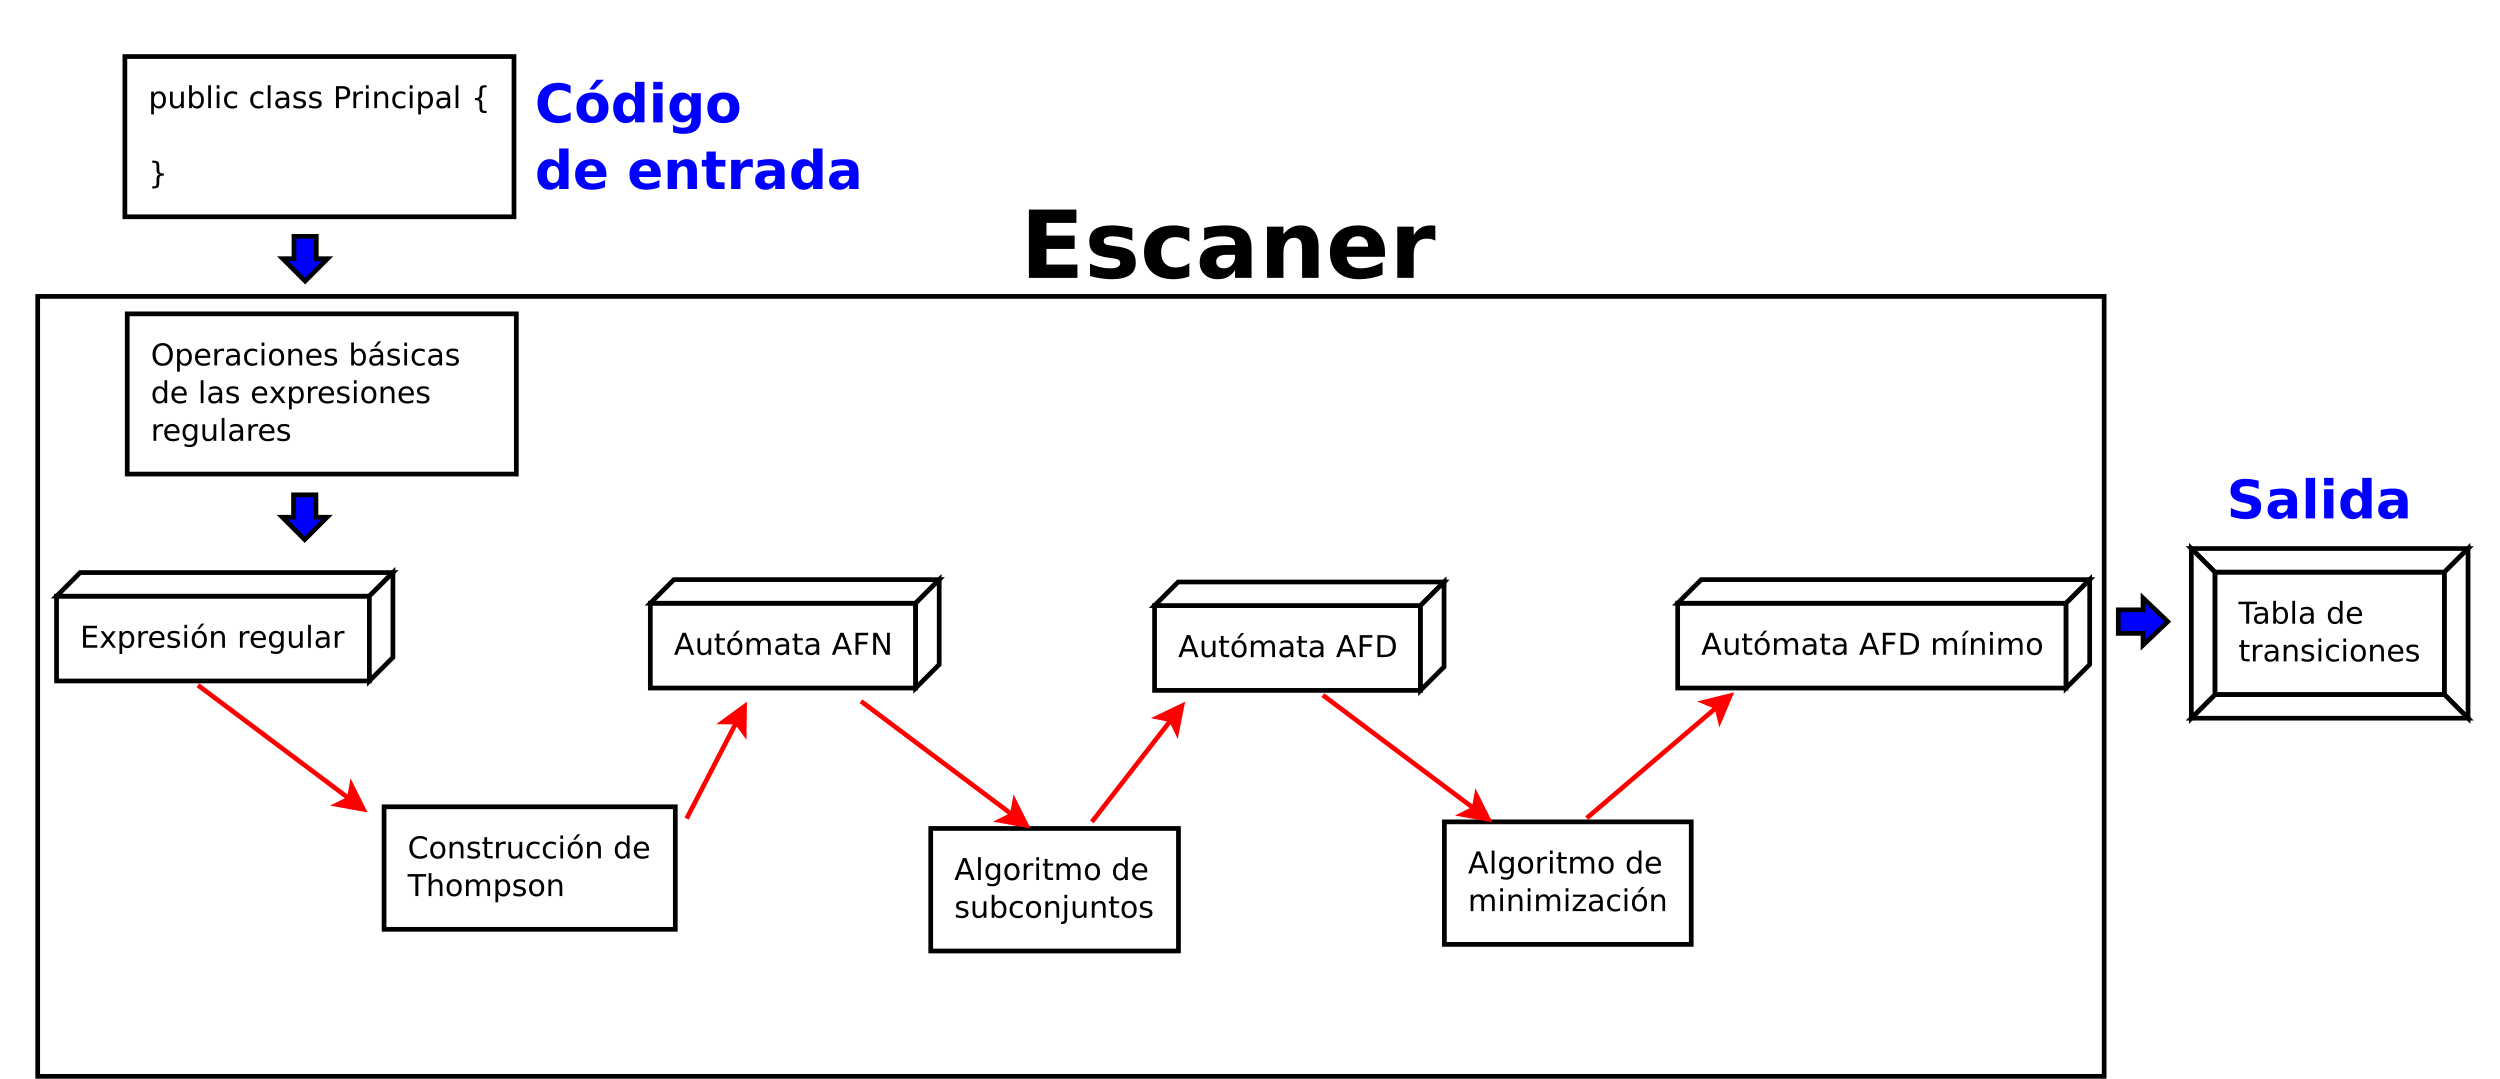 <?xml version="1.0" encoding="UTF-8"?>
<svg xmlns="http://www.w3.org/2000/svg" xmlns:xlink="http://www.w3.org/1999/xlink" width="1061pt" height="458pt" viewBox="0 0 1061 458" version="1.1">
<defs>
<g>
<symbol overflow="visible" id="glyph0-0">
<path style="stroke:none;" d="M 0.641 2.266 L 0.641 -9.016 L 7.031 -9.016 L 7.031 2.266 Z M 1.359 1.547 L 6.328 1.547 L 6.328 -8.297 L 1.359 -8.297 Z M 1.359 1.547 "/>
</symbol>
<symbol overflow="visible" id="glyph0-1">
<path style="stroke:none;" d="M 1.25 -9.328 L 7.156 -9.328 L 7.156 -8.266 L 2.516 -8.266 L 2.516 -5.5 L 6.953 -5.5 L 6.953 -4.438 L 2.516 -4.438 L 2.516 -1.062 L 7.266 -1.062 L 7.266 0 L 1.25 0 Z M 1.25 -9.328 "/>
</symbol>
<symbol overflow="visible" id="glyph0-2">
<path style="stroke:none;" d="M 7.016 -7 L 4.5 -3.594 L 7.156 0 L 5.797 0 L 3.766 -2.75 L 1.719 0 L 0.375 0 L 3.094 -3.656 L 0.594 -7 L 1.953 -7 L 3.812 -4.5 L 5.672 -7 Z M 7.016 -7 "/>
</symbol>
<symbol overflow="visible" id="glyph0-3">
<path style="stroke:none;" d="M 2.312 -1.047 L 2.312 2.656 L 1.156 2.656 L 1.156 -7 L 2.312 -7 L 2.312 -5.938 C 2.562 -6.352 2.867 -6.66 3.234 -6.859 C 3.598 -7.066 4.039 -7.172 4.562 -7.172 C 5.406 -7.172 6.094 -6.832 6.625 -6.156 C 7.156 -5.477 7.422 -4.594 7.422 -3.5 C 7.422 -2.395 7.156 -1.504 6.625 -0.828 C 6.094 -0.148 5.406 0.188 4.562 0.188 C 4.039 0.188 3.598 0.086 3.234 -0.109 C 2.867 -0.316 2.562 -0.629 2.312 -1.047 Z M 6.234 -3.5 C 6.234 -4.344 6.055 -5.004 5.703 -5.484 C 5.359 -5.961 4.883 -6.203 4.281 -6.203 C 3.664 -6.203 3.18 -5.961 2.828 -5.484 C 2.484 -5.004 2.312 -4.344 2.312 -3.5 C 2.312 -2.645 2.484 -1.977 2.828 -1.5 C 3.18 -1.02 3.664 -0.781 4.281 -0.781 C 4.883 -0.781 5.359 -1.02 5.703 -1.5 C 6.055 -1.977 6.234 -2.645 6.234 -3.5 Z M 6.234 -3.5 "/>
</symbol>
<symbol overflow="visible" id="glyph0-4">
<path style="stroke:none;" d="M 5.266 -5.922 C 5.129 -5.992 4.984 -6.047 4.828 -6.078 C 4.68 -6.117 4.52 -6.141 4.344 -6.141 C 3.688 -6.141 3.18 -5.926 2.828 -5.5 C 2.484 -5.082 2.312 -4.477 2.312 -3.688 L 2.312 0 L 1.156 0 L 1.156 -7 L 2.312 -7 L 2.312 -5.906 C 2.562 -6.332 2.879 -6.648 3.266 -6.859 C 3.648 -7.066 4.117 -7.172 4.672 -7.172 C 4.754 -7.172 4.844 -7.164 4.938 -7.156 C 5.031 -7.145 5.133 -7.129 5.25 -7.109 Z M 5.266 -5.922 "/>
</symbol>
<symbol overflow="visible" id="glyph0-5">
<path style="stroke:none;" d="M 7.188 -3.781 L 7.188 -3.219 L 1.906 -3.219 C 1.957 -2.426 2.195 -1.82 2.625 -1.406 C 3.051 -1 3.645 -0.797 4.406 -0.797 C 4.844 -0.797 5.27 -0.848 5.688 -0.953 C 6.102 -1.066 6.516 -1.227 6.922 -1.438 L 6.922 -0.359 C 6.516 -0.18 6.094 -0.047 5.656 0.047 C 5.219 0.141 4.781 0.188 4.344 0.188 C 3.219 0.188 2.328 -0.133 1.672 -0.781 C 1.023 -1.438 0.703 -2.32 0.703 -3.438 C 0.703 -4.582 1.008 -5.488 1.625 -6.156 C 2.25 -6.832 3.086 -7.172 4.141 -7.172 C 5.078 -7.172 5.816 -6.863 6.359 -6.25 C 6.91 -5.645 7.188 -4.82 7.188 -3.781 Z M 6.047 -4.125 C 6.035 -4.75 5.859 -5.25 5.516 -5.625 C 5.172 -6 4.719 -6.188 4.156 -6.188 C 3.508 -6.188 2.992 -6.004 2.609 -5.641 C 2.223 -5.285 2 -4.781 1.938 -4.125 Z M 6.047 -4.125 "/>
</symbol>
<symbol overflow="visible" id="glyph0-6">
<path style="stroke:none;" d="M 5.672 -6.797 L 5.672 -5.703 C 5.348 -5.867 5.008 -5.992 4.656 -6.078 C 4.301 -6.16 3.938 -6.203 3.562 -6.203 C 3 -6.203 2.57 -6.113 2.281 -5.938 C 2 -5.77 1.859 -5.508 1.859 -5.156 C 1.859 -4.883 1.957 -4.672 2.156 -4.516 C 2.363 -4.367 2.773 -4.227 3.391 -4.094 L 3.781 -4 C 4.602 -3.832 5.188 -3.586 5.531 -3.266 C 5.875 -2.941 6.047 -2.5 6.047 -1.938 C 6.047 -1.281 5.785 -0.758 5.266 -0.375 C 4.754 0 4.051 0.188 3.156 0.188 C 2.781 0.188 2.391 0.148 1.984 0.078 C 1.578 0.004 1.145 -0.102 0.688 -0.25 L 0.688 -1.438 C 1.113 -1.219 1.531 -1.051 1.938 -0.938 C 2.352 -0.832 2.766 -0.781 3.172 -0.781 C 3.711 -0.781 4.129 -0.875 4.422 -1.062 C 4.711 -1.25 4.859 -1.508 4.859 -1.844 C 4.859 -2.156 4.754 -2.395 4.547 -2.562 C 4.336 -2.727 3.875 -2.891 3.156 -3.047 L 2.766 -3.141 C 2.047 -3.285 1.531 -3.516 1.219 -3.828 C 0.906 -4.141 0.75 -4.566 0.75 -5.109 C 0.75 -5.766 0.977 -6.27 1.438 -6.625 C 1.906 -6.988 2.57 -7.172 3.438 -7.172 C 3.852 -7.172 4.25 -7.141 4.625 -7.078 C 5 -7.016 5.348 -6.922 5.672 -6.797 Z M 5.672 -6.797 "/>
</symbol>
<symbol overflow="visible" id="glyph0-7">
<path style="stroke:none;" d="M 1.203 -7 L 2.359 -7 L 2.359 0 L 1.203 0 Z M 1.203 -9.719 L 2.359 -9.719 L 2.359 -8.266 L 1.203 -8.266 Z M 1.203 -9.719 "/>
</symbol>
<symbol overflow="visible" id="glyph0-8">
<path style="stroke:none;" d="M 3.922 -6.188 C 3.305 -6.188 2.816 -5.945 2.453 -5.469 C 2.098 -4.988 1.922 -4.332 1.922 -3.5 C 1.922 -2.656 2.098 -1.992 2.453 -1.516 C 2.805 -1.035 3.297 -0.797 3.922 -0.797 C 4.535 -0.797 5.02 -1.035 5.375 -1.516 C 5.727 -2.004 5.906 -2.664 5.906 -3.5 C 5.906 -4.32 5.727 -4.973 5.375 -5.453 C 5.02 -5.941 4.535 -6.188 3.922 -6.188 Z M 3.922 -7.172 C 4.922 -7.172 5.703 -6.844 6.266 -6.188 C 6.836 -5.539 7.125 -4.645 7.125 -3.5 C 7.125 -2.352 6.836 -1.453 6.266 -0.797 C 5.703 -0.141 4.922 0.188 3.922 0.188 C 2.91 0.188 2.117 -0.141 1.547 -0.797 C 0.984 -1.453 0.703 -2.352 0.703 -3.5 C 0.703 -4.645 0.984 -5.539 1.547 -6.188 C 2.117 -6.844 2.91 -7.172 3.922 -7.172 Z M 4.781 -10.234 L 6.031 -10.234 L 4 -7.891 L 3.031 -7.891 Z M 4.781 -10.234 "/>
</symbol>
<symbol overflow="visible" id="glyph0-9">
<path style="stroke:none;" d="M 7.016 -4.219 L 7.016 0 L 5.875 0 L 5.875 -4.188 C 5.875 -4.852 5.742 -5.348 5.484 -5.672 C 5.223 -6.004 4.836 -6.172 4.328 -6.172 C 3.703 -6.172 3.207 -5.973 2.844 -5.578 C 2.488 -5.18 2.312 -4.641 2.312 -3.953 L 2.312 0 L 1.156 0 L 1.156 -7 L 2.312 -7 L 2.312 -5.906 C 2.594 -6.332 2.914 -6.648 3.281 -6.859 C 3.656 -7.066 4.086 -7.172 4.578 -7.172 C 5.379 -7.172 5.984 -6.922 6.391 -6.422 C 6.805 -5.922 7.016 -5.188 7.016 -4.219 Z M 7.016 -4.219 "/>
</symbol>
<symbol overflow="visible" id="glyph0-10">
<path style="stroke:none;" d=""/>
</symbol>
<symbol overflow="visible" id="glyph0-11">
<path style="stroke:none;" d="M 5.812 -3.578 C 5.812 -4.41 5.641 -5.055 5.297 -5.516 C 4.953 -5.973 4.469 -6.203 3.844 -6.203 C 3.227 -6.203 2.75 -5.973 2.406 -5.516 C 2.062 -5.055 1.891 -4.41 1.891 -3.578 C 1.891 -2.754 2.062 -2.113 2.406 -1.656 C 2.75 -1.195 3.227 -0.969 3.844 -0.969 C 4.469 -0.969 4.953 -1.195 5.297 -1.656 C 5.641 -2.113 5.812 -2.754 5.812 -3.578 Z M 6.953 -0.875 C 6.953 0.32 6.688 1.207 6.156 1.781 C 5.633 2.363 4.828 2.656 3.734 2.656 C 3.328 2.656 2.945 2.625 2.594 2.562 C 2.238 2.508 1.891 2.422 1.547 2.297 L 1.547 1.172 C 1.891 1.359 2.223 1.492 2.547 1.578 C 2.879 1.672 3.219 1.719 3.562 1.719 C 4.312 1.719 4.875 1.52 5.25 1.125 C 5.625 0.727 5.812 0.133 5.812 -0.656 L 5.812 -1.234 C 5.57 -0.816 5.266 -0.504 4.891 -0.297 C 4.523 -0.098 4.082 0 3.562 0 C 2.707 0 2.016 -0.328 1.484 -0.984 C 0.961 -1.641 0.703 -2.504 0.703 -3.578 C 0.703 -4.66 0.961 -5.531 1.484 -6.188 C 2.016 -6.844 2.707 -7.172 3.562 -7.172 C 4.082 -7.172 4.523 -7.066 4.891 -6.859 C 5.266 -6.648 5.57 -6.344 5.812 -5.938 L 5.812 -7 L 6.953 -7 Z M 6.953 -0.875 "/>
</symbol>
<symbol overflow="visible" id="glyph0-12">
<path style="stroke:none;" d="M 1.094 -2.766 L 1.094 -7 L 2.234 -7 L 2.234 -2.812 C 2.234 -2.145 2.363 -1.645 2.625 -1.312 C 2.883 -0.977 3.27 -0.812 3.781 -0.812 C 4.406 -0.812 4.895 -1.008 5.25 -1.406 C 5.613 -1.801 5.797 -2.344 5.797 -3.031 L 5.797 -7 L 6.953 -7 L 6.953 0 L 5.797 0 L 5.797 -1.078 C 5.516 -0.648 5.191 -0.332 4.828 -0.125 C 4.461 0.082 4.035 0.188 3.547 0.188 C 2.742 0.188 2.133 -0.062 1.719 -0.562 C 1.301 -1.062 1.094 -1.797 1.094 -2.766 Z M 3.984 -7.172 Z M 3.984 -7.172 "/>
</symbol>
<symbol overflow="visible" id="glyph0-13">
<path style="stroke:none;" d="M 1.203 -9.719 L 2.359 -9.719 L 2.359 0 L 1.203 0 Z M 1.203 -9.719 "/>
</symbol>
<symbol overflow="visible" id="glyph0-14">
<path style="stroke:none;" d="M 4.391 -3.516 C 3.461 -3.516 2.816 -3.406 2.453 -3.188 C 2.098 -2.977 1.922 -2.617 1.922 -2.109 C 1.922 -1.703 2.051 -1.379 2.312 -1.141 C 2.582 -0.898 2.953 -0.781 3.422 -0.781 C 4.055 -0.781 4.566 -1.004 4.953 -1.453 C 5.336 -1.91 5.531 -2.516 5.531 -3.266 L 5.531 -3.516 Z M 6.672 -4 L 6.672 0 L 5.531 0 L 5.531 -1.062 C 5.27 -0.633 4.941 -0.316 4.547 -0.109 C 4.16 0.086 3.68 0.188 3.109 0.188 C 2.391 0.188 1.816 -0.016 1.391 -0.422 C 0.973 -0.828 0.766 -1.363 0.766 -2.031 C 0.766 -2.82 1.023 -3.414 1.547 -3.812 C 2.078 -4.219 2.867 -4.422 3.922 -4.422 L 5.531 -4.422 L 5.531 -4.531 C 5.531 -5.062 5.352 -5.469 5 -5.75 C 4.656 -6.039 4.172 -6.188 3.547 -6.188 C 3.141 -6.188 2.75 -6.141 2.375 -6.047 C 2 -5.953 1.633 -5.812 1.281 -5.625 L 1.281 -6.672 C 1.695 -6.836 2.102 -6.961 2.5 -7.047 C 2.895 -7.129 3.281 -7.172 3.656 -7.172 C 4.676 -7.172 5.43 -6.906 5.922 -6.375 C 6.422 -5.852 6.672 -5.062 6.672 -4 Z M 6.672 -4 "/>
</symbol>
<symbol overflow="visible" id="glyph0-15">
<path style="stroke:none;" d="M 4.375 -8.078 L 2.656 -3.438 L 6.094 -3.438 Z M 3.656 -9.328 L 5.094 -9.328 L 8.641 0 L 7.328 0 L 6.484 -2.391 L 2.281 -2.391 L 1.438 0 L 0.094 0 Z M 3.656 -9.328 "/>
</symbol>
<symbol overflow="visible" id="glyph0-16">
<path style="stroke:none;" d="M 2.344 -8.984 L 2.344 -7 L 4.719 -7 L 4.719 -6.109 L 2.344 -6.109 L 2.344 -2.312 C 2.344 -1.738 2.422 -1.367 2.578 -1.203 C 2.734 -1.047 3.051 -0.969 3.531 -0.969 L 4.719 -0.969 L 4.719 0 L 3.531 0 C 2.645 0 2.031 -0.164 1.688 -0.5 C 1.352 -0.832 1.188 -1.438 1.188 -2.312 L 1.188 -6.109 L 0.344 -6.109 L 0.344 -7 L 1.188 -7 L 1.188 -8.984 Z M 2.344 -8.984 "/>
</symbol>
<symbol overflow="visible" id="glyph0-17">
<path style="stroke:none;" d="M 6.656 -5.656 C 6.938 -6.164 7.273 -6.547 7.672 -6.797 C 8.078 -7.047 8.551 -7.172 9.094 -7.172 C 9.82 -7.172 10.383 -6.914 10.781 -6.406 C 11.176 -5.895 11.375 -5.164 11.375 -4.219 L 11.375 0 L 10.219 0 L 10.219 -4.188 C 10.219 -4.852 10.098 -5.348 9.859 -5.672 C 9.629 -6.004 9.27 -6.172 8.781 -6.172 C 8.188 -6.172 7.711 -5.973 7.359 -5.578 C 7.016 -5.18 6.844 -4.641 6.844 -3.953 L 6.844 0 L 5.688 0 L 5.688 -4.188 C 5.688 -4.863 5.566 -5.363 5.328 -5.688 C 5.098 -6.008 4.734 -6.172 4.234 -6.172 C 3.648 -6.172 3.18 -5.969 2.828 -5.562 C 2.484 -5.164 2.312 -4.629 2.312 -3.953 L 2.312 0 L 1.156 0 L 1.156 -7 L 2.312 -7 L 2.312 -5.906 C 2.582 -6.332 2.898 -6.648 3.266 -6.859 C 3.629 -7.066 4.062 -7.172 4.562 -7.172 C 5.07 -7.172 5.504 -7.039 5.859 -6.781 C 6.223 -6.52 6.488 -6.145 6.656 -5.656 Z M 6.656 -5.656 "/>
</symbol>
<symbol overflow="visible" id="glyph0-18">
<path style="stroke:none;" d="M 1.25 -9.328 L 6.609 -9.328 L 6.609 -8.266 L 2.516 -8.266 L 2.516 -5.516 L 6.219 -5.516 L 6.219 -4.453 L 2.516 -4.453 L 2.516 0 L 1.25 0 Z M 1.25 -9.328 "/>
</symbol>
<symbol overflow="visible" id="glyph0-19">
<path style="stroke:none;" d="M 1.25 -9.328 L 2.953 -9.328 L 7.094 -1.531 L 7.094 -9.328 L 8.312 -9.328 L 8.312 0 L 6.609 0 L 2.484 -7.797 L 2.484 0 L 1.25 0 Z M 1.25 -9.328 "/>
</symbol>
<symbol overflow="visible" id="glyph0-20">
<path style="stroke:none;" d="M 2.516 -8.297 L 2.516 -1.031 L 4.047 -1.031 C 5.328 -1.031 6.266 -1.32 6.859 -1.906 C 7.461 -2.488 7.766 -3.41 7.766 -4.672 C 7.766 -5.922 7.461 -6.836 6.859 -7.422 C 6.266 -8.004 5.328 -8.297 4.047 -8.297 Z M 1.25 -9.328 L 3.844 -9.328 C 5.656 -9.328 6.984 -8.953 7.828 -8.203 C 8.672 -7.453 9.094 -6.273 9.094 -4.672 C 9.094 -3.066 8.664 -1.883 7.812 -1.125 C 6.969 -0.375 5.645 0 3.844 0 L 1.25 0 Z M 1.25 -9.328 "/>
</symbol>
<symbol overflow="visible" id="glyph0-21">
<path style="stroke:none;" d="M 2.641 -10.234 L 3.891 -10.234 L 1.859 -7.891 L 0.891 -7.891 Z M 1.203 -7 L 2.359 -7 L 2.359 0 L 1.203 0 Z M 1.781 -7.172 Z M 1.781 -7.172 "/>
</symbol>
<symbol overflow="visible" id="glyph0-22">
<path style="stroke:none;" d="M 3.922 -6.188 C 3.305 -6.188 2.816 -5.945 2.453 -5.469 C 2.098 -4.988 1.922 -4.332 1.922 -3.5 C 1.922 -2.656 2.098 -1.992 2.453 -1.516 C 2.805 -1.035 3.297 -0.797 3.922 -0.797 C 4.535 -0.797 5.02 -1.035 5.375 -1.516 C 5.727 -2.004 5.906 -2.664 5.906 -3.5 C 5.906 -4.32 5.727 -4.973 5.375 -5.453 C 5.02 -5.941 4.535 -6.188 3.922 -6.188 Z M 3.922 -7.172 C 4.922 -7.172 5.703 -6.844 6.266 -6.188 C 6.836 -5.539 7.125 -4.645 7.125 -3.5 C 7.125 -2.352 6.836 -1.453 6.266 -0.797 C 5.703 -0.141 4.922 0.188 3.922 0.188 C 2.91 0.188 2.117 -0.141 1.547 -0.797 C 0.984 -1.453 0.703 -2.352 0.703 -3.5 C 0.703 -4.645 0.984 -5.539 1.547 -6.188 C 2.117 -6.844 2.91 -7.172 3.922 -7.172 Z M 3.922 -7.172 "/>
</symbol>
<symbol overflow="visible" id="glyph0-23">
<path style="stroke:none;" d="M 6.234 -3.5 C 6.234 -4.344 6.055 -5.004 5.703 -5.484 C 5.359 -5.961 4.883 -6.203 4.281 -6.203 C 3.664 -6.203 3.18 -5.961 2.828 -5.484 C 2.484 -5.004 2.312 -4.344 2.312 -3.5 C 2.312 -2.645 2.484 -1.977 2.828 -1.5 C 3.18 -1.02 3.664 -0.781 4.281 -0.781 C 4.883 -0.781 5.359 -1.02 5.703 -1.5 C 6.055 -1.977 6.234 -2.645 6.234 -3.5 Z M 2.312 -5.938 C 2.562 -6.352 2.867 -6.66 3.234 -6.859 C 3.598 -7.066 4.039 -7.172 4.562 -7.172 C 5.406 -7.172 6.094 -6.832 6.625 -6.156 C 7.156 -5.477 7.422 -4.594 7.422 -3.5 C 7.422 -2.395 7.156 -1.504 6.625 -0.828 C 6.094 -0.148 5.406 0.188 4.562 0.188 C 4.039 0.188 3.598 0.086 3.234 -0.109 C 2.867 -0.316 2.562 -0.629 2.312 -1.047 L 2.312 0 L 1.156 0 L 1.156 -9.719 L 2.312 -9.719 Z M 2.312 -5.938 "/>
</symbol>
<symbol overflow="visible" id="glyph0-24">
<path style="stroke:none;" d="M 6.25 -6.734 L 6.25 -5.656 C 5.914 -5.832 5.586 -5.961 5.266 -6.047 C 4.941 -6.141 4.613 -6.188 4.281 -6.188 C 3.531 -6.188 2.945 -5.953 2.531 -5.484 C 2.125 -5.016 1.922 -4.352 1.922 -3.5 C 1.922 -2.645 2.125 -1.977 2.531 -1.5 C 2.945 -1.031 3.531 -0.797 4.281 -0.797 C 4.613 -0.797 4.941 -0.836 5.266 -0.922 C 5.586 -1.016 5.914 -1.148 6.25 -1.328 L 6.25 -0.266 C 5.926 -0.117 5.594 -0.008 5.25 0.062 C 4.906 0.145 4.539 0.188 4.156 0.188 C 3.094 0.188 2.25 -0.145 1.625 -0.812 C 1.008 -1.477 0.703 -2.375 0.703 -3.5 C 0.703 -4.633 1.016 -5.531 1.641 -6.188 C 2.273 -6.844 3.133 -7.172 4.219 -7.172 C 4.57 -7.172 4.914 -7.133 5.25 -7.062 C 5.594 -6.988 5.926 -6.879 6.25 -6.734 Z M 6.25 -6.734 "/>
</symbol>
<symbol overflow="visible" id="glyph0-25">
<path style="stroke:none;" d="M 2.516 -8.297 L 2.516 -4.781 L 4.109 -4.781 C 4.691 -4.781 5.145 -4.93 5.469 -5.234 C 5.789 -5.547 5.953 -5.984 5.953 -6.547 C 5.953 -7.098 5.789 -7.523 5.469 -7.828 C 5.145 -8.141 4.691 -8.297 4.109 -8.297 Z M 1.25 -9.328 L 4.109 -9.328 C 5.148 -9.328 5.938 -9.086 6.469 -8.609 C 7.008 -8.141 7.281 -7.453 7.281 -6.547 C 7.281 -5.617 7.008 -4.922 6.469 -4.453 C 5.938 -3.984 5.148 -3.75 4.109 -3.75 L 2.516 -3.75 L 2.516 0 L 1.25 0 Z M 1.25 -9.328 "/>
</symbol>
<symbol overflow="visible" id="glyph0-26">
<path style="stroke:none;" d="M 6.547 1.188 L 6.547 2.094 L 6.156 2.094 C 5.113 2.094 4.414 1.938 4.062 1.625 C 3.719 1.312 3.547 0.695 3.547 -0.219 L 3.547 -1.719 C 3.547 -2.344 3.43 -2.773 3.203 -3.016 C 2.984 -3.254 2.578 -3.375 1.984 -3.375 L 1.594 -3.375 L 1.594 -4.281 L 1.984 -4.281 C 2.578 -4.281 2.984 -4.398 3.203 -4.641 C 3.43 -4.879 3.547 -5.305 3.547 -5.922 L 3.547 -7.422 C 3.547 -8.336 3.719 -8.945 4.062 -9.25 C 4.414 -9.562 5.113 -9.719 6.156 -9.719 L 6.547 -9.719 L 6.547 -8.828 L 6.125 -8.828 C 5.531 -8.828 5.145 -8.734 4.969 -8.547 C 4.789 -8.367 4.703 -7.984 4.703 -7.391 L 4.703 -5.844 C 4.703 -5.195 4.602 -4.723 4.406 -4.422 C 4.219 -4.129 3.895 -3.93 3.438 -3.828 C 3.906 -3.711 4.234 -3.504 4.422 -3.203 C 4.609 -2.91 4.703 -2.441 4.703 -1.797 L 4.703 -0.25 C 4.703 0.344 4.789 0.727 4.969 0.906 C 5.145 1.094 5.531 1.188 6.125 1.188 Z M 6.547 1.188 "/>
</symbol>
<symbol overflow="visible" id="glyph0-27">
<path style="stroke:none;" d="M 1.594 1.188 L 2.031 1.188 C 2.613 1.188 2.992 1.098 3.172 0.922 C 3.348 0.742 3.438 0.352 3.438 -0.25 L 3.438 -1.797 C 3.438 -2.441 3.531 -2.91 3.719 -3.203 C 3.906 -3.504 4.234 -3.711 4.703 -3.828 C 4.234 -3.93 3.906 -4.129 3.719 -4.422 C 3.531 -4.723 3.438 -5.195 3.438 -5.844 L 3.438 -7.391 C 3.438 -7.984 3.348 -8.367 3.172 -8.547 C 2.992 -8.734 2.613 -8.828 2.031 -8.828 L 1.594 -8.828 L 1.594 -9.719 L 2 -9.719 C 3.031 -9.719 3.719 -9.562 4.062 -9.25 C 4.414 -8.945 4.594 -8.336 4.594 -7.422 L 4.594 -5.922 C 4.594 -5.305 4.703 -4.879 4.922 -4.641 C 5.148 -4.398 5.562 -4.281 6.156 -4.281 L 6.547 -4.281 L 6.547 -3.375 L 6.156 -3.375 C 5.562 -3.375 5.148 -3.254 4.922 -3.016 C 4.703 -2.773 4.594 -2.344 4.594 -1.719 L 4.594 -0.219 C 4.594 0.695 4.414 1.312 4.062 1.625 C 3.719 1.938 3.031 2.094 2 2.094 L 1.594 2.094 Z M 1.594 1.188 "/>
</symbol>
<symbol overflow="visible" id="glyph0-28">
<path style="stroke:none;" d="M 5.047 -8.469 C 4.129 -8.469 3.398 -8.125 2.859 -7.438 C 2.316 -6.758 2.047 -5.832 2.047 -4.656 C 2.047 -3.477 2.316 -2.547 2.859 -1.859 C 3.398 -1.18 4.129 -0.844 5.047 -0.844 C 5.961 -0.844 6.688 -1.18 7.219 -1.859 C 7.75 -2.547 8.016 -3.477 8.016 -4.656 C 8.016 -5.832 7.75 -6.758 7.219 -7.438 C 6.688 -8.125 5.961 -8.469 5.047 -8.469 Z M 5.047 -9.5 C 6.348 -9.5 7.391 -9.055 8.172 -8.172 C 8.961 -7.297 9.359 -6.125 9.359 -4.656 C 9.359 -3.188 8.961 -2.008 8.172 -1.125 C 7.391 -0.25 6.348 0.188 5.047 0.188 C 3.734 0.188 2.68 -0.25 1.891 -1.125 C 1.109 -2 0.719 -3.176 0.719 -4.656 C 0.719 -6.125 1.109 -7.297 1.891 -8.172 C 2.68 -9.055 3.734 -9.5 5.047 -9.5 Z M 5.047 -9.5 "/>
</symbol>
<symbol overflow="visible" id="glyph0-29">
<path style="stroke:none;" d="M 4.391 -3.516 C 3.461 -3.516 2.816 -3.406 2.453 -3.188 C 2.098 -2.977 1.922 -2.617 1.922 -2.109 C 1.922 -1.703 2.051 -1.379 2.312 -1.141 C 2.582 -0.898 2.953 -0.781 3.422 -0.781 C 4.055 -0.781 4.566 -1.004 4.953 -1.453 C 5.336 -1.91 5.531 -2.516 5.531 -3.266 L 5.531 -3.516 Z M 6.672 -4 L 6.672 0 L 5.531 0 L 5.531 -1.062 C 5.27 -0.633 4.941 -0.316 4.547 -0.109 C 4.16 0.086 3.68 0.188 3.109 0.188 C 2.391 0.188 1.816 -0.016 1.391 -0.422 C 0.973 -0.828 0.766 -1.363 0.766 -2.031 C 0.766 -2.82 1.023 -3.414 1.547 -3.812 C 2.078 -4.219 2.867 -4.422 3.922 -4.422 L 5.531 -4.422 L 5.531 -4.531 C 5.531 -5.062 5.352 -5.469 5 -5.75 C 4.656 -6.039 4.172 -6.188 3.547 -6.188 C 3.141 -6.188 2.75 -6.141 2.375 -6.047 C 2 -5.953 1.633 -5.812 1.281 -5.625 L 1.281 -6.672 C 1.695 -6.836 2.102 -6.961 2.5 -7.047 C 2.895 -7.129 3.281 -7.172 3.656 -7.172 C 4.676 -7.172 5.43 -6.906 5.922 -6.375 C 6.422 -5.852 6.672 -5.062 6.672 -4 Z M 4.578 -10.234 L 5.828 -10.234 L 3.797 -7.891 L 2.828 -7.891 Z M 4.578 -10.234 "/>
</symbol>
<symbol overflow="visible" id="glyph0-30">
<path style="stroke:none;" d="M 5.812 -5.938 L 5.812 -9.719 L 6.953 -9.719 L 6.953 0 L 5.812 0 L 5.812 -1.047 C 5.57 -0.629 5.266 -0.316 4.891 -0.109 C 4.523 0.086 4.082 0.188 3.562 0.188 C 2.719 0.188 2.031 -0.148 1.5 -0.828 C 0.969 -1.504 0.703 -2.395 0.703 -3.5 C 0.703 -4.594 0.969 -5.477 1.5 -6.156 C 2.031 -6.832 2.719 -7.172 3.562 -7.172 C 4.082 -7.172 4.523 -7.066 4.891 -6.859 C 5.266 -6.66 5.57 -6.352 5.812 -5.938 Z M 1.891 -3.5 C 1.891 -2.645 2.062 -1.977 2.406 -1.5 C 2.758 -1.02 3.238 -0.781 3.844 -0.781 C 4.457 -0.781 4.938 -1.02 5.281 -1.5 C 5.633 -1.977 5.812 -2.645 5.812 -3.5 C 5.812 -4.344 5.633 -5.004 5.281 -5.484 C 4.938 -5.961 4.457 -6.203 3.844 -6.203 C 3.238 -6.203 2.758 -5.961 2.406 -5.484 C 2.062 -5.004 1.891 -4.344 1.891 -3.5 Z M 1.891 -3.5 "/>
</symbol>
<symbol overflow="visible" id="glyph0-31">
<path style="stroke:none;" d="M 8.234 -8.609 L 8.234 -7.281 C 7.816 -7.676 7.363 -7.969 6.875 -8.156 C 6.395 -8.352 5.883 -8.453 5.344 -8.453 C 4.281 -8.453 3.461 -8.125 2.891 -7.469 C 2.328 -6.82 2.047 -5.883 2.047 -4.656 C 2.047 -3.426 2.328 -2.484 2.891 -1.828 C 3.461 -1.18 4.281 -0.859 5.344 -0.859 C 5.883 -0.859 6.395 -0.953 6.875 -1.141 C 7.363 -1.336 7.816 -1.633 8.234 -2.031 L 8.234 -0.719 C 7.797 -0.414 7.328 -0.188 6.828 -0.031 C 6.336 0.113 5.82 0.188 5.281 0.188 C 3.863 0.188 2.75 -0.242 1.938 -1.109 C 1.125 -1.973 0.719 -3.156 0.719 -4.656 C 0.719 -6.156 1.125 -7.336 1.938 -8.203 C 2.75 -9.066 3.863 -9.5 5.281 -9.5 C 5.832 -9.5 6.352 -9.422 6.844 -9.266 C 7.344 -9.117 7.805 -8.898 8.234 -8.609 Z M 8.234 -8.609 "/>
</symbol>
<symbol overflow="visible" id="glyph0-32">
<path style="stroke:none;" d="M -0.031 -9.328 L 7.859 -9.328 L 7.859 -8.266 L 4.547 -8.266 L 4.547 0 L 3.281 0 L 3.281 -8.266 L -0.031 -8.266 Z M -0.031 -9.328 "/>
</symbol>
<symbol overflow="visible" id="glyph0-33">
<path style="stroke:none;" d="M 7.016 -4.219 L 7.016 0 L 5.875 0 L 5.875 -4.188 C 5.875 -4.852 5.742 -5.348 5.484 -5.672 C 5.223 -6.004 4.836 -6.172 4.328 -6.172 C 3.703 -6.172 3.207 -5.973 2.844 -5.578 C 2.488 -5.18 2.312 -4.641 2.312 -3.953 L 2.312 0 L 1.156 0 L 1.156 -9.719 L 2.312 -9.719 L 2.312 -5.906 C 2.594 -6.332 2.914 -6.648 3.281 -6.859 C 3.656 -7.066 4.086 -7.172 4.578 -7.172 C 5.379 -7.172 5.984 -6.922 6.391 -6.422 C 6.805 -5.922 7.016 -5.188 7.016 -4.219 Z M 7.016 -4.219 "/>
</symbol>
<symbol overflow="visible" id="glyph0-34">
<path style="stroke:none;" d="M 1.203 -7 L 2.359 -7 L 2.359 0.125 C 2.359 1.02 2.188 1.664 1.844 2.062 C 1.508 2.457 0.961 2.656 0.203 2.656 L -0.234 2.656 L -0.234 1.688 L 0.078 1.688 C 0.516 1.688 0.812 1.582 0.969 1.375 C 1.125 1.176 1.203 0.758 1.203 0.125 Z M 1.203 -9.719 L 2.359 -9.719 L 2.359 -8.266 L 1.203 -8.266 Z M 1.203 -9.719 "/>
</symbol>
<symbol overflow="visible" id="glyph0-35">
<path style="stroke:none;" d="M 0.703 -7 L 6.172 -7 L 6.172 -5.953 L 1.844 -0.922 L 6.172 -0.922 L 6.172 0 L 0.547 0 L 0.547 -1.047 L 4.875 -6.078 L 0.703 -6.078 Z M 0.703 -7 "/>
</symbol>
<symbol overflow="visible" id="glyph1-0">
<path style="stroke:none;" d="M 1.984 7.031 L 1.984 -28.047 L 21.875 -28.047 L 21.875 7.031 Z M 4.219 4.812 L 19.656 4.812 L 19.656 -25.812 L 4.219 -25.812 Z M 4.219 4.812 "/>
</symbol>
<symbol overflow="visible" id="glyph1-1">
<path style="stroke:none;" d="M 3.656 -29 L 23.828 -29 L 23.828 -23.344 L 11.125 -23.344 L 11.125 -17.953 L 23.078 -17.953 L 23.078 -12.297 L 11.125 -12.297 L 11.125 -5.656 L 24.266 -5.656 L 24.266 0 L 3.656 0 Z M 3.656 -29 "/>
</symbol>
<symbol overflow="visible" id="glyph1-2">
<path style="stroke:none;" d="M 20.344 -21.078 L 20.344 -15.797 C 18.852 -16.41 17.414 -16.875 16.031 -17.188 C 14.645 -17.5 13.332 -17.656 12.094 -17.656 C 10.781 -17.656 9.801 -17.488 9.156 -17.156 C 8.52 -16.832 8.203 -16.328 8.203 -15.641 C 8.203 -15.078 8.441 -14.645 8.922 -14.344 C 9.41 -14.051 10.281 -13.832 11.531 -13.688 L 12.766 -13.516 C 16.328 -13.066 18.723 -12.32 19.953 -11.281 C 21.18 -10.25 21.797 -8.625 21.797 -6.406 C 21.797 -4.094 20.941 -2.352 19.234 -1.188 C 17.523 -0.02 14.973 0.562 11.578 0.562 C 10.141 0.562 8.648 0.445 7.109 0.219 C 5.578 0 4.004 -0.336 2.391 -0.797 L 2.391 -6.078 C 3.773 -5.398 5.195 -4.895 6.656 -4.562 C 8.113 -4.227 9.594 -4.062 11.094 -4.062 C 12.445 -4.062 13.469 -4.25 14.156 -4.625 C 14.844 -5 15.188 -5.555 15.188 -6.297 C 15.188 -6.91 14.945 -7.367 14.469 -7.672 C 14 -7.984 13.062 -8.223 11.656 -8.391 L 10.438 -8.547 C 7.332 -8.93 5.16 -9.648 3.922 -10.703 C 2.68 -11.754 2.062 -13.348 2.062 -15.484 C 2.062 -17.785 2.848 -19.492 4.422 -20.609 C 6.004 -21.723 8.426 -22.281 11.688 -22.281 C 12.969 -22.281 14.312 -22.18 15.719 -21.984 C 17.133 -21.797 18.676 -21.492 20.344 -21.078 Z M 20.344 -21.078 "/>
</symbol>
<symbol overflow="visible" id="glyph1-3">
<path style="stroke:none;" d="M 20.922 -21.078 L 20.922 -15.406 C 19.973 -16.051 19.02 -16.531 18.062 -16.844 C 17.113 -17.156 16.129 -17.312 15.109 -17.312 C 13.172 -17.312 11.66 -16.742 10.578 -15.609 C 9.492 -14.473 8.953 -12.891 8.953 -10.859 C 8.953 -8.828 9.492 -7.242 10.578 -6.109 C 11.66 -4.973 13.172 -4.406 15.109 -4.406 C 16.203 -4.406 17.234 -4.566 18.203 -4.891 C 19.18 -5.211 20.086 -5.691 20.922 -6.328 L 20.922 -0.641 C 19.828 -0.234 18.719 0.066 17.594 0.266 C 16.477 0.461 15.359 0.562 14.234 0.562 C 10.316 0.562 7.25 -0.441 5.031 -2.453 C 2.812 -4.473 1.703 -7.273 1.703 -10.859 C 1.703 -14.441 2.812 -17.238 5.031 -19.25 C 7.25 -21.27 10.316 -22.281 14.234 -22.281 C 15.379 -22.281 16.504 -22.176 17.609 -21.969 C 18.711 -21.77 19.816 -21.473 20.922 -21.078 Z M 20.922 -21.078 "/>
</symbol>
<symbol overflow="visible" id="glyph1-4">
<path style="stroke:none;" d="M 13.094 -9.797 C 11.645 -9.797 10.551 -9.547 9.812 -9.047 C 9.082 -8.555 8.719 -7.832 8.719 -6.875 C 8.719 -6 9.008 -5.312 9.594 -4.812 C 10.188 -4.312 11.008 -4.062 12.062 -4.062 C 13.375 -4.062 14.473 -4.531 15.359 -5.469 C 16.254 -6.406 16.703 -7.582 16.703 -9 L 16.703 -9.797 Z M 23.719 -12.406 L 23.719 0 L 16.703 0 L 16.703 -3.219 C 15.773 -1.906 14.727 -0.945 13.562 -0.344 C 12.395 0.258 10.973 0.562 9.297 0.562 C 7.047 0.562 5.219 -0.094 3.812 -1.406 C 2.406 -2.719 1.703 -4.426 1.703 -6.531 C 1.703 -9.082 2.578 -10.953 4.328 -12.141 C 6.086 -13.328 8.848 -13.922 12.609 -13.922 L 16.703 -13.922 L 16.703 -14.469 C 16.703 -15.57 16.27 -16.379 15.406 -16.891 C 14.539 -17.398 13.188 -17.656 11.344 -17.656 C 9.852 -17.656 8.469 -17.504 7.188 -17.203 C 5.906 -16.91 4.711 -16.469 3.609 -15.875 L 3.609 -21.172 C 5.098 -21.535 6.594 -21.812 8.094 -22 C 9.602 -22.188 11.109 -22.281 12.609 -22.281 C 16.523 -22.281 19.352 -21.504 21.094 -19.953 C 22.844 -18.41 23.719 -15.895 23.719 -12.406 Z M 23.719 -12.406 "/>
</symbol>
<symbol overflow="visible" id="glyph1-5">
<path style="stroke:none;" d="M 25.219 -13.25 L 25.219 0 L 18.219 0 L 18.219 -10.141 C 18.219 -12.016 18.176 -13.305 18.094 -14.016 C 18.008 -14.734 17.863 -15.258 17.656 -15.594 C 17.383 -16.051 17.016 -16.406 16.547 -16.656 C 16.078 -16.906 15.547 -17.031 14.953 -17.031 C 13.504 -17.031 12.363 -16.469 11.531 -15.344 C 10.707 -14.227 10.297 -12.68 10.297 -10.703 L 10.297 0 L 3.344 0 L 3.344 -21.75 L 10.297 -21.75 L 10.297 -18.562 C 11.348 -19.832 12.461 -20.77 13.641 -21.375 C 14.816 -21.977 16.117 -22.281 17.547 -22.281 C 20.055 -22.281 21.961 -21.508 23.266 -19.969 C 24.566 -18.426 25.219 -16.188 25.219 -13.25 Z M 25.219 -13.25 "/>
</symbol>
<symbol overflow="visible" id="glyph1-6">
<path style="stroke:none;" d="M 25.062 -10.938 L 25.062 -8.953 L 8.797 -8.953 C 8.961 -7.316 9.551 -6.094 10.562 -5.281 C 11.57 -4.469 12.984 -4.062 14.797 -4.062 C 16.266 -4.062 17.766 -4.273 19.297 -4.703 C 20.828 -5.141 22.406 -5.801 24.031 -6.688 L 24.031 -1.328 C 22.383 -0.703 20.738 -0.234 19.094 0.078 C 17.445 0.398 15.801 0.562 14.156 0.562 C 10.219 0.562 7.156 -0.438 4.969 -2.438 C 2.789 -4.438 1.703 -7.242 1.703 -10.859 C 1.703 -14.41 2.773 -17.203 4.922 -19.234 C 7.066 -21.266 10.016 -22.281 13.766 -22.281 C 17.191 -22.281 19.93 -21.25 21.984 -19.188 C 24.035 -17.133 25.062 -14.383 25.062 -10.938 Z M 17.906 -13.25 C 17.906 -14.57 17.52 -15.633 16.75 -16.438 C 15.977 -17.25 14.973 -17.656 13.734 -17.656 C 12.391 -17.656 11.297 -17.273 10.453 -16.516 C 9.609 -15.766 9.082 -14.676 8.875 -13.25 Z M 17.906 -13.25 "/>
</symbol>
<symbol overflow="visible" id="glyph1-7">
<path style="stroke:none;" d="M 19.5 -15.828 C 18.895 -16.117 18.289 -16.332 17.688 -16.469 C 17.082 -16.602 16.477 -16.672 15.875 -16.672 C 14.082 -16.672 12.703 -16.098 11.734 -14.953 C 10.773 -13.805 10.297 -12.16 10.297 -10.016 L 10.297 0 L 3.344 0 L 3.344 -21.75 L 10.297 -21.75 L 10.297 -18.188 C 11.191 -19.602 12.219 -20.641 13.375 -21.297 C 14.531 -21.953 15.922 -22.281 17.547 -22.281 C 17.773 -22.281 18.023 -22.27 18.297 -22.25 C 18.566 -22.227 18.961 -22.188 19.484 -22.125 Z M 19.5 -15.828 "/>
</symbol>
<symbol overflow="visible" id="glyph1-8">
<path style="stroke:none;" d=""/>
</symbol>
<symbol overflow="visible" id="glyph2-0">
<path style="stroke:none;" d="M 1.125 4 L 1.125 -15.953 L 12.438 -15.953 L 12.438 4 Z M 2.391 2.734 L 11.188 2.734 L 11.188 -14.688 L 2.391 -14.688 Z M 2.391 2.734 "/>
</symbol>
<symbol overflow="visible" id="glyph2-1">
<path style="stroke:none;" d="M 15.156 -0.906 C 14.375 -0.5 13.555 -0.191 12.703 0.016 C 11.859 0.223 10.977 0.328 10.062 0.328 C 7.312 0.328 5.133 -0.438 3.531 -1.969 C 1.926 -3.508 1.125 -5.598 1.125 -8.234 C 1.125 -10.867 1.926 -12.953 3.531 -14.484 C 5.133 -16.023 7.312 -16.797 10.062 -16.797 C 10.977 -16.797 11.859 -16.691 12.703 -16.484 C 13.555 -16.273 14.375 -15.969 15.156 -15.562 L 15.156 -12.156 C 14.363 -12.688 13.582 -13.078 12.812 -13.328 C 12.051 -13.578 11.25 -13.703 10.406 -13.703 C 8.883 -13.703 7.691 -13.219 6.828 -12.25 C 5.961 -11.281 5.531 -9.941 5.531 -8.234 C 5.531 -6.523 5.961 -5.188 6.828 -4.219 C 7.691 -3.25 8.883 -2.766 10.406 -2.766 C 11.25 -2.766 12.051 -2.891 12.812 -3.141 C 13.582 -3.391 14.363 -3.781 15.156 -4.312 Z M 15.156 -0.906 "/>
</symbol>
<symbol overflow="visible" id="glyph2-2">
<path style="stroke:none;" d="M 7.781 -9.844 C 6.906 -9.844 6.238 -9.523 5.781 -8.891 C 5.32 -8.266 5.094 -7.359 5.094 -6.172 C 5.094 -4.984 5.32 -4.07 5.781 -3.438 C 6.238 -2.812 6.906 -2.5 7.781 -2.5 C 8.645 -2.5 9.305 -2.812 9.766 -3.438 C 10.223 -4.07 10.453 -4.984 10.453 -6.172 C 10.453 -7.359 10.223 -8.266 9.766 -8.891 C 9.305 -9.523 8.645 -9.844 7.781 -9.844 Z M 7.781 -12.672 C 9.914 -12.672 11.582 -12.094 12.781 -10.938 C 13.977 -9.789 14.578 -8.203 14.578 -6.172 C 14.578 -4.141 13.977 -2.547 12.781 -1.391 C 11.582 -0.242 9.914 0.328 7.781 0.328 C 5.645 0.328 3.973 -0.242 2.766 -1.391 C 1.566 -2.547 0.969 -4.141 0.969 -6.172 C 0.969 -8.203 1.566 -9.789 2.766 -10.938 C 3.973 -12.094 5.645 -12.672 7.781 -12.672 Z M 9.516 -18.094 L 12.656 -18.094 L 8.578 -13.938 L 6.406 -13.938 Z M 9.516 -18.094 "/>
</symbol>
<symbol overflow="visible" id="glyph2-3">
<path style="stroke:none;" d="M 10.312 -10.562 L 10.312 -17.188 L 14.297 -17.188 L 14.297 0 L 10.312 0 L 10.312 -1.797 C 9.77 -1.066 9.172 -0.531 8.516 -0.188 C 7.859 0.156 7.098 0.328 6.234 0.328 C 4.711 0.328 3.461 -0.273 2.484 -1.484 C 1.504 -2.703 1.016 -4.266 1.016 -6.172 C 1.016 -8.078 1.504 -9.633 2.484 -10.844 C 3.461 -12.062 4.711 -12.672 6.234 -12.672 C 7.086 -12.672 7.844 -12.5 8.5 -12.156 C 9.164 -11.812 9.77 -11.281 10.312 -10.562 Z M 7.719 -2.547 C 8.562 -2.547 9.203 -2.852 9.641 -3.469 C 10.086 -4.094 10.312 -4.992 10.312 -6.172 C 10.312 -7.348 10.086 -8.242 9.641 -8.859 C 9.203 -9.484 8.562 -9.797 7.719 -9.797 C 6.875 -9.797 6.227 -9.484 5.781 -8.859 C 5.332 -8.242 5.109 -7.348 5.109 -6.172 C 5.109 -4.992 5.332 -4.094 5.781 -3.469 C 6.227 -2.852 6.875 -2.547 7.719 -2.547 Z M 7.719 -2.547 "/>
</symbol>
<symbol overflow="visible" id="glyph2-4">
<path style="stroke:none;" d="M 1.906 -12.375 L 5.859 -12.375 L 5.859 0 L 1.906 0 Z M 1.906 -17.188 L 5.859 -17.188 L 5.859 -13.969 L 1.906 -13.969 Z M 1.906 -17.188 "/>
</symbol>
<symbol overflow="visible" id="glyph2-5">
<path style="stroke:none;" d="M 10.312 -2.094 C 9.77 -1.375 9.172 -0.844 8.516 -0.5 C 7.859 -0.164 7.098 0 6.234 0 C 4.734 0 3.488 -0.594 2.5 -1.781 C 1.508 -2.969 1.016 -4.484 1.016 -6.328 C 1.016 -8.18 1.508 -9.695 2.5 -10.875 C 3.488 -12.062 4.734 -12.656 6.234 -12.656 C 7.098 -12.656 7.859 -12.484 8.516 -12.141 C 9.172 -11.805 9.77 -11.273 10.312 -10.547 L 10.312 -12.375 L 14.297 -12.375 L 14.297 -1.25 C 14.297 0.738 13.664 2.258 12.406 3.312 C 11.156 4.363 9.336 4.891 6.953 4.891 C 6.172 4.891 5.422 4.828 4.703 4.703 C 3.984 4.586 3.258 4.41 2.531 4.172 L 2.531 1.078 C 3.219 1.473 3.895 1.77 4.562 1.969 C 5.227 2.164 5.895 2.266 6.562 2.266 C 7.852 2.266 8.801 1.977 9.406 1.406 C 10.008 0.844 10.312 -0.039 10.312 -1.25 Z M 7.719 -9.797 C 6.895 -9.797 6.254 -9.492 5.797 -8.891 C 5.336 -8.285 5.109 -7.43 5.109 -6.328 C 5.109 -5.191 5.328 -4.332 5.766 -3.75 C 6.211 -3.164 6.863 -2.875 7.719 -2.875 C 8.539 -2.875 9.176 -3.176 9.625 -3.781 C 10.082 -4.383 10.312 -5.234 10.312 -6.328 C 10.312 -7.43 10.082 -8.285 9.625 -8.891 C 9.176 -9.492 8.539 -9.797 7.719 -9.797 Z M 7.719 -9.797 "/>
</symbol>
<symbol overflow="visible" id="glyph2-6">
<path style="stroke:none;" d="M 7.781 -9.844 C 6.906 -9.844 6.238 -9.523 5.781 -8.891 C 5.32 -8.266 5.094 -7.359 5.094 -6.172 C 5.094 -4.984 5.32 -4.07 5.781 -3.438 C 6.238 -2.812 6.906 -2.5 7.781 -2.5 C 8.645 -2.5 9.305 -2.812 9.766 -3.438 C 10.223 -4.07 10.453 -4.984 10.453 -6.172 C 10.453 -7.359 10.223 -8.266 9.766 -8.891 C 9.305 -9.523 8.645 -9.844 7.781 -9.844 Z M 7.781 -12.672 C 9.914 -12.672 11.582 -12.094 12.781 -10.938 C 13.977 -9.789 14.578 -8.203 14.578 -6.172 C 14.578 -4.141 13.977 -2.547 12.781 -1.391 C 11.582 -0.242 9.914 0.328 7.781 0.328 C 5.645 0.328 3.973 -0.242 2.766 -1.391 C 1.566 -2.547 0.969 -4.141 0.969 -6.172 C 0.969 -8.203 1.566 -9.789 2.766 -10.938 C 3.973 -12.094 5.645 -12.672 7.781 -12.672 Z M 7.781 -12.672 "/>
</symbol>
<symbol overflow="visible" id="glyph2-7">
<path style="stroke:none;" d="M 14.25 -6.219 L 14.25 -5.094 L 5 -5.094 C 5.094 -4.164 5.426 -3.469 6 -3 C 6.582 -2.539 7.391 -2.312 8.422 -2.312 C 9.254 -2.312 10.102 -2.43 10.969 -2.672 C 11.844 -2.922 12.742 -3.297 13.672 -3.797 L 13.672 -0.75 C 12.734 -0.395 11.797 -0.129 10.859 0.047 C 9.922 0.234 8.984 0.328 8.047 0.328 C 5.805 0.328 4.066 -0.238 2.828 -1.375 C 1.586 -2.52 0.969 -4.117 0.969 -6.172 C 0.969 -8.191 1.578 -9.781 2.797 -10.938 C 4.016 -12.094 5.691 -12.672 7.828 -12.672 C 9.773 -12.672 11.332 -12.082 12.5 -10.906 C 13.664 -9.738 14.25 -8.176 14.25 -6.219 Z M 10.188 -7.531 C 10.188 -8.281 9.969 -8.883 9.531 -9.344 C 9.094 -9.812 8.52 -10.047 7.812 -10.047 C 7.039 -10.047 6.414 -9.828 5.938 -9.391 C 5.457 -8.961 5.16 -8.344 5.047 -7.531 Z M 10.188 -7.531 "/>
</symbol>
<symbol overflow="visible" id="glyph2-8">
<path style="stroke:none;" d=""/>
</symbol>
<symbol overflow="visible" id="glyph2-9">
<path style="stroke:none;" d="M 14.344 -7.531 L 14.344 0 L 10.359 0 L 10.359 -5.766 C 10.359 -6.836 10.332 -7.57 10.281 -7.969 C 10.238 -8.375 10.16 -8.676 10.047 -8.875 C 9.891 -9.125 9.676 -9.32 9.406 -9.469 C 9.145 -9.613 8.844 -9.688 8.5 -9.688 C 7.676 -9.688 7.031 -9.367 6.562 -8.734 C 6.094 -8.098 5.859 -7.219 5.859 -6.094 L 5.859 0 L 1.906 0 L 1.906 -12.375 L 5.859 -12.375 L 5.859 -10.562 C 6.453 -11.281 7.082 -11.812 7.75 -12.156 C 8.426 -12.5 9.164 -12.672 9.969 -12.672 C 11.406 -12.672 12.492 -12.234 13.234 -11.359 C 13.973 -10.484 14.344 -9.207 14.344 -7.531 Z M 14.344 -7.531 "/>
</symbol>
<symbol overflow="visible" id="glyph2-10">
<path style="stroke:none;" d="M 6.219 -15.891 L 6.219 -12.375 L 10.297 -12.375 L 10.297 -9.547 L 6.219 -9.547 L 6.219 -4.297 C 6.219 -3.723 6.332 -3.332 6.562 -3.125 C 6.789 -2.926 7.242 -2.828 7.922 -2.828 L 9.953 -2.828 L 9.953 0 L 6.562 0 C 5 0 3.891 -0.32 3.234 -0.969 C 2.586 -1.625 2.266 -2.734 2.266 -4.297 L 2.266 -9.547 L 0.297 -9.547 L 0.297 -12.375 L 2.266 -12.375 L 2.266 -15.891 Z M 6.219 -15.891 "/>
</symbol>
<symbol overflow="visible" id="glyph2-11">
<path style="stroke:none;" d="M 11.094 -9 C 10.75 -9.164 10.406 -9.285 10.062 -9.359 C 9.719 -9.441 9.375 -9.484 9.031 -9.484 C 8.008 -9.484 7.223 -9.156 6.672 -8.5 C 6.129 -7.844 5.859 -6.91 5.859 -5.703 L 5.859 0 L 1.906 0 L 1.906 -12.375 L 5.859 -12.375 L 5.859 -10.344 C 6.367 -11.156 6.953 -11.742 7.609 -12.109 C 8.266 -12.484 9.051 -12.672 9.969 -12.672 C 10.102 -12.672 10.25 -12.664 10.406 -12.656 C 10.562 -12.645 10.785 -12.617 11.078 -12.578 Z M 11.094 -9 "/>
</symbol>
<symbol overflow="visible" id="glyph2-12">
<path style="stroke:none;" d="M 7.453 -5.562 C 6.617 -5.562 5.992 -5.422 5.578 -5.141 C 5.16 -4.867 4.953 -4.457 4.953 -3.906 C 4.953 -3.406 5.117 -3.016 5.453 -2.734 C 5.797 -2.453 6.266 -2.312 6.859 -2.312 C 7.598 -2.312 8.223 -2.578 8.734 -3.109 C 9.242 -3.641 9.5 -4.305 9.5 -5.109 L 9.5 -5.562 Z M 13.484 -7.062 L 13.484 0 L 9.5 0 L 9.5 -1.828 C 8.969 -1.078 8.367 -0.531 7.703 -0.188 C 7.047 0.156 6.242 0.328 5.297 0.328 C 4.016 0.328 2.973 -0.047 2.172 -0.797 C 1.367 -1.547 0.969 -2.52 0.969 -3.719 C 0.969 -5.164 1.469 -6.227 2.469 -6.906 C 3.469 -7.582 5.035 -7.922 7.172 -7.922 L 9.5 -7.922 L 9.5 -8.234 C 9.5 -8.859 9.25 -9.316 8.75 -9.609 C 8.258 -9.898 7.492 -10.047 6.453 -10.047 C 5.609 -10.047 4.82 -9.957 4.094 -9.781 C 3.363 -9.613 2.688 -9.363 2.062 -9.031 L 2.062 -12.047 C 2.906 -12.242 3.754 -12.395 4.609 -12.5 C 5.461 -12.613 6.316 -12.672 7.172 -12.672 C 9.398 -12.672 11.008 -12.227 12 -11.344 C 12.988 -10.469 13.484 -9.039 13.484 -7.062 Z M 13.484 -7.062 "/>
</symbol>
<symbol overflow="visible" id="glyph2-13">
<path style="stroke:none;" d="M 13.562 -15.969 L 13.562 -12.484 C 12.656 -12.891 11.77 -13.191 10.906 -13.391 C 10.039 -13.598 9.227 -13.703 8.469 -13.703 C 7.445 -13.703 6.691 -13.562 6.203 -13.281 C 5.723 -13.008 5.484 -12.578 5.484 -11.984 C 5.484 -11.547 5.645 -11.203 5.969 -10.953 C 6.301 -10.703 6.895 -10.488 7.75 -10.312 L 9.562 -9.953 C 11.395 -9.586 12.695 -9.023 13.469 -8.266 C 14.25 -7.516 14.641 -6.453 14.641 -5.078 C 14.641 -3.254 14.098 -1.895 13.016 -1 C 11.941 -0.113 10.297 0.328 8.078 0.328 C 7.023 0.328 5.973 0.223 4.922 0.016 C 3.867 -0.18 2.816 -0.473 1.766 -0.859 L 1.766 -4.453 C 2.816 -3.891 3.832 -3.469 4.812 -3.188 C 5.801 -2.906 6.754 -2.766 7.672 -2.766 C 8.598 -2.766 9.305 -2.914 9.797 -3.219 C 10.297 -3.531 10.547 -3.973 10.547 -4.547 C 10.547 -5.066 10.375 -5.469 10.031 -5.75 C 9.695 -6.031 9.031 -6.281 8.031 -6.5 L 6.391 -6.859 C 4.734 -7.211 3.523 -7.773 2.766 -8.547 C 2.004 -9.316 1.625 -10.359 1.625 -11.672 C 1.625 -13.316 2.156 -14.582 3.219 -15.469 C 4.281 -16.352 5.801 -16.797 7.781 -16.797 C 8.688 -16.797 9.617 -16.727 10.578 -16.594 C 11.535 -16.457 12.531 -16.25 13.562 -15.969 Z M 13.562 -15.969 "/>
</symbol>
<symbol overflow="visible" id="glyph2-14">
<path style="stroke:none;" d="M 1.906 -17.188 L 5.859 -17.188 L 5.859 0 L 1.906 0 Z M 1.906 -17.188 "/>
</symbol>
</g>
</defs>
<g id="surface143620">
<rect x="0" y="0" width="1061" height="458" style="fill:rgb(100%,100%,100%);fill-opacity:1;stroke:none;"/>
<path style="fill-rule:evenodd;fill:rgb(100%,100%,100%);fill-opacity:1;stroke-width:0.1;stroke-linecap:butt;stroke-linejoin:miter;stroke:rgb(0%,0%,0%);stroke-opacity:1;stroke-miterlimit:10;" d="M 1.45 6.55 L 45.3 6.55 L 45.3 23.1 L 1.45 23.1 Z M 1.45 6.55 " transform="matrix(20,0,0,20,-13,-5.2)"/>
<path style="fill-rule:evenodd;fill:rgb(100%,100%,100%);fill-opacity:1;stroke-width:0.1;stroke-linecap:butt;stroke-linejoin:miter;stroke:rgb(0%,0%,0%);stroke-opacity:1;stroke-miterlimit:10;" d="M 1.85 12.91 L 8.488 12.91 L 8.488 14.71 L 1.85 14.71 Z M 1.85 12.91 " transform="matrix(20,0,0,20,-13,-5.2)"/>
<path style="fill-rule:evenodd;fill:rgb(100%,100%,100%);fill-opacity:1;stroke-width:0.1;stroke-linecap:butt;stroke-linejoin:miter;stroke:rgb(0%,0%,0%);stroke-opacity:1;stroke-miterlimit:10;" d="M 1.85 12.91 L 2.35 12.41 L 8.988 12.41 L 8.488 12.91 Z M 1.85 12.91 " transform="matrix(20,0,0,20,-13,-5.2)"/>
<path style="fill-rule:evenodd;fill:rgb(100%,100%,100%);fill-opacity:1;stroke-width:0.1;stroke-linecap:butt;stroke-linejoin:miter;stroke:rgb(0%,0%,0%);stroke-opacity:1;stroke-miterlimit:10;" d="M 8.488 12.91 L 8.988 12.41 L 8.988 14.21 L 8.488 14.71 Z M 8.488 12.91 " transform="matrix(20,0,0,20,-13,-5.2)"/>
<g style="fill:rgb(0%,0%,0%);fill-opacity:1;">
  <use xlink:href="#glyph0-1" x="34" y="274.889"/>
  <use xlink:href="#glyph0-2" x="42.056" y="274.889"/>
  <use xlink:href="#glyph0-3" x="49.556" y="274.889"/>
  <use xlink:href="#glyph0-4" x="57.611" y="274.889"/>
  <use xlink:href="#glyph0-5" x="62.611" y="274.889"/>
  <use xlink:href="#glyph0-6" x="70.389" y="274.889"/>
  <use xlink:href="#glyph0-7" x="77.056" y="274.889"/>
  <use xlink:href="#glyph0-8" x="80.667" y="274.889"/>
  <use xlink:href="#glyph0-9" x="88.444" y="274.889"/>
  <use xlink:href="#glyph0-10" x="96.5" y="274.889"/>
  <use xlink:href="#glyph0-4" x="100.667" y="274.889"/>
  <use xlink:href="#glyph0-5" x="105.667" y="274.889"/>
  <use xlink:href="#glyph0-11" x="113.444" y="274.889"/>
  <use xlink:href="#glyph0-12" x="121.5" y="274.889"/>
  <use xlink:href="#glyph0-13" x="129.556" y="274.889"/>
  <use xlink:href="#glyph0-14" x="133.167" y="274.889"/>
  <use xlink:href="#glyph0-4" x="140.944" y="274.889"/>
</g>
<path style="fill-rule:evenodd;fill:rgb(100%,100%,100%);fill-opacity:1;stroke-width:0.1;stroke-linecap:butt;stroke-linejoin:miter;stroke:rgb(0%,0%,0%);stroke-opacity:1;stroke-miterlimit:10;" d="M 14.45 13.06 L 20.08 13.06 L 20.08 14.86 L 14.45 14.86 Z M 14.45 13.06 " transform="matrix(20,0,0,20,-13,-5.2)"/>
<path style="fill-rule:evenodd;fill:rgb(100%,100%,100%);fill-opacity:1;stroke-width:0.1;stroke-linecap:butt;stroke-linejoin:miter;stroke:rgb(0%,0%,0%);stroke-opacity:1;stroke-miterlimit:10;" d="M 14.45 13.06 L 14.95 12.56 L 20.58 12.56 L 20.08 13.06 Z M 14.45 13.06 " transform="matrix(20,0,0,20,-13,-5.2)"/>
<path style="fill-rule:evenodd;fill:rgb(100%,100%,100%);fill-opacity:1;stroke-width:0.1;stroke-linecap:butt;stroke-linejoin:miter;stroke:rgb(0%,0%,0%);stroke-opacity:1;stroke-miterlimit:10;" d="M 20.08 13.06 L 20.58 12.56 L 20.58 14.36 L 20.08 14.86 Z M 20.08 13.06 " transform="matrix(20,0,0,20,-13,-5.2)"/>
<g style="fill:rgb(0%,0%,0%);fill-opacity:1;">
  <use xlink:href="#glyph0-15" x="286" y="277.889"/>
  <use xlink:href="#glyph0-12" x="294.889" y="277.889"/>
  <use xlink:href="#glyph0-16" x="302.944" y="277.889"/>
  <use xlink:href="#glyph0-8" x="307.944" y="277.889"/>
  <use xlink:href="#glyph0-17" x="315.722" y="277.889"/>
  <use xlink:href="#glyph0-14" x="328.222" y="277.889"/>
  <use xlink:href="#glyph0-16" x="336" y="277.889"/>
  <use xlink:href="#glyph0-14" x="341" y="277.889"/>
  <use xlink:href="#glyph0-10" x="348.778" y="277.889"/>
  <use xlink:href="#glyph0-15" x="352.944" y="277.889"/>
  <use xlink:href="#glyph0-18" x="361.833" y="277.889"/>
  <use xlink:href="#glyph0-19" x="369.333" y="277.889"/>
</g>
<path style="fill-rule:evenodd;fill:rgb(100%,100%,100%);fill-opacity:1;stroke-width:0.1;stroke-linecap:butt;stroke-linejoin:miter;stroke:rgb(0%,0%,0%);stroke-opacity:1;stroke-miterlimit:10;" d="M 25.15 13.11 L 30.793 13.11 L 30.793 14.91 L 25.15 14.91 Z M 25.15 13.11 " transform="matrix(20,0,0,20,-13,-5.2)"/>
<path style="fill-rule:evenodd;fill:rgb(100%,100%,100%);fill-opacity:1;stroke-width:0.1;stroke-linecap:butt;stroke-linejoin:miter;stroke:rgb(0%,0%,0%);stroke-opacity:1;stroke-miterlimit:10;" d="M 25.15 13.11 L 25.65 12.61 L 31.293 12.61 L 30.793 13.11 Z M 25.15 13.11 " transform="matrix(20,0,0,20,-13,-5.2)"/>
<path style="fill-rule:evenodd;fill:rgb(100%,100%,100%);fill-opacity:1;stroke-width:0.1;stroke-linecap:butt;stroke-linejoin:miter;stroke:rgb(0%,0%,0%);stroke-opacity:1;stroke-miterlimit:10;" d="M 30.793 13.11 L 31.293 12.61 L 31.293 14.41 L 30.793 14.91 Z M 30.793 13.11 " transform="matrix(20,0,0,20,-13,-5.2)"/>
<g style="fill:rgb(0%,0%,0%);fill-opacity:1;">
  <use xlink:href="#glyph0-15" x="500" y="278.889"/>
  <use xlink:href="#glyph0-12" x="508.889" y="278.889"/>
  <use xlink:href="#glyph0-16" x="516.944" y="278.889"/>
  <use xlink:href="#glyph0-8" x="521.944" y="278.889"/>
  <use xlink:href="#glyph0-17" x="529.722" y="278.889"/>
  <use xlink:href="#glyph0-14" x="542.222" y="278.889"/>
  <use xlink:href="#glyph0-16" x="550" y="278.889"/>
  <use xlink:href="#glyph0-14" x="555" y="278.889"/>
  <use xlink:href="#glyph0-10" x="562.778" y="278.889"/>
  <use xlink:href="#glyph0-15" x="566.944" y="278.889"/>
  <use xlink:href="#glyph0-18" x="575.833" y="278.889"/>
  <use xlink:href="#glyph0-20" x="583.333" y="278.889"/>
</g>
<path style="fill-rule:evenodd;fill:rgb(100%,100%,100%);fill-opacity:1;stroke-width:0.1;stroke-linecap:butt;stroke-linejoin:miter;stroke:rgb(0%,0%,0%);stroke-opacity:1;stroke-miterlimit:10;" d="M 36.25 13.06 L 44.493 13.06 L 44.493 14.86 L 36.25 14.86 Z M 36.25 13.06 " transform="matrix(20,0,0,20,-13,-5.2)"/>
<path style="fill-rule:evenodd;fill:rgb(100%,100%,100%);fill-opacity:1;stroke-width:0.1;stroke-linecap:butt;stroke-linejoin:miter;stroke:rgb(0%,0%,0%);stroke-opacity:1;stroke-miterlimit:10;" d="M 36.25 13.06 L 36.75 12.56 L 44.993 12.56 L 44.493 13.06 Z M 36.25 13.06 " transform="matrix(20,0,0,20,-13,-5.2)"/>
<path style="fill-rule:evenodd;fill:rgb(100%,100%,100%);fill-opacity:1;stroke-width:0.1;stroke-linecap:butt;stroke-linejoin:miter;stroke:rgb(0%,0%,0%);stroke-opacity:1;stroke-miterlimit:10;" d="M 44.493 13.06 L 44.993 12.56 L 44.993 14.36 L 44.493 14.86 Z M 44.493 13.06 " transform="matrix(20,0,0,20,-13,-5.2)"/>
<g style="fill:rgb(0%,0%,0%);fill-opacity:1;">
  <use xlink:href="#glyph0-15" x="722" y="277.889"/>
  <use xlink:href="#glyph0-12" x="730.889" y="277.889"/>
  <use xlink:href="#glyph0-16" x="738.944" y="277.889"/>
  <use xlink:href="#glyph0-8" x="743.944" y="277.889"/>
  <use xlink:href="#glyph0-17" x="751.722" y="277.889"/>
  <use xlink:href="#glyph0-14" x="764.222" y="277.889"/>
  <use xlink:href="#glyph0-16" x="772" y="277.889"/>
  <use xlink:href="#glyph0-14" x="777" y="277.889"/>
  <use xlink:href="#glyph0-10" x="784.778" y="277.889"/>
  <use xlink:href="#glyph0-15" x="788.944" y="277.889"/>
  <use xlink:href="#glyph0-18" x="797.833" y="277.889"/>
  <use xlink:href="#glyph0-20" x="805.333" y="277.889"/>
  <use xlink:href="#glyph0-10" x="815.056" y="277.889"/>
  <use xlink:href="#glyph0-17" x="819.222" y="277.889"/>
  <use xlink:href="#glyph0-21" x="831.722" y="277.889"/>
  <use xlink:href="#glyph0-9" x="835.333" y="277.889"/>
  <use xlink:href="#glyph0-7" x="843.389" y="277.889"/>
  <use xlink:href="#glyph0-17" x="847" y="277.889"/>
  <use xlink:href="#glyph0-22" x="859.5" y="277.889"/>
</g>
<path style="fill-rule:evenodd;fill:rgb(100%,100%,100%);fill-opacity:1;stroke-width:0.1;stroke-linecap:butt;stroke-linejoin:miter;stroke:rgb(0%,0%,0%);stroke-opacity:1;stroke-miterlimit:10;" d="M 3.3 1.46 L 11.557 1.46 L 11.557 4.86 L 3.3 4.86 Z M 3.3 1.46 " transform="matrix(20,0,0,20,-13,-5.2)"/>
<g style="fill:rgb(0%,0%,0%);fill-opacity:1;">
  <use xlink:href="#glyph0-3" x="63" y="45.889"/>
  <use xlink:href="#glyph0-12" x="71.056" y="45.889"/>
  <use xlink:href="#glyph0-23" x="79.111" y="45.889"/>
  <use xlink:href="#glyph0-13" x="87.167" y="45.889"/>
  <use xlink:href="#glyph0-7" x="90.778" y="45.889"/>
  <use xlink:href="#glyph0-24" x="94.389" y="45.889"/>
  <use xlink:href="#glyph0-10" x="101.333" y="45.889"/>
  <use xlink:href="#glyph0-24" x="105.5" y="45.889"/>
  <use xlink:href="#glyph0-13" x="112.444" y="45.889"/>
  <use xlink:href="#glyph0-14" x="116.056" y="45.889"/>
  <use xlink:href="#glyph0-6" x="123.833" y="45.889"/>
  <use xlink:href="#glyph0-6" x="130.5" y="45.889"/>
  <use xlink:href="#glyph0-10" x="137.167" y="45.889"/>
  <use xlink:href="#glyph0-25" x="141.333" y="45.889"/>
  <use xlink:href="#glyph0-4" x="148.833" y="45.889"/>
  <use xlink:href="#glyph0-7" x="154.111" y="45.889"/>
  <use xlink:href="#glyph0-9" x="157.722" y="45.889"/>
  <use xlink:href="#glyph0-24" x="165.778" y="45.889"/>
  <use xlink:href="#glyph0-7" x="172.722" y="45.889"/>
  <use xlink:href="#glyph0-3" x="176.333" y="45.889"/>
  <use xlink:href="#glyph0-14" x="184.389" y="45.889"/>
  <use xlink:href="#glyph0-13" x="192.167" y="45.889"/>
  <use xlink:href="#glyph0-10" x="195.778" y="45.889"/>
  <use xlink:href="#glyph0-26" x="199.944" y="45.889"/>
</g>
<g style="fill:rgb(0%,0%,0%);fill-opacity:1;">
  <use xlink:href="#glyph0-27" x="63" y="77.889"/>
</g>
<path style="fill-rule:evenodd;fill:rgb(100%,100%,100%);fill-opacity:1;stroke-width:0.1;stroke-linecap:butt;stroke-linejoin:miter;stroke:rgb(0%,0%,0%);stroke-opacity:1;stroke-miterlimit:10;" d="M 3.35 6.92 L 11.607 6.92 L 11.607 10.32 L 3.35 10.32 Z M 3.35 6.92 " transform="matrix(20,0,0,20,-13,-5.2)"/>
<g style="fill:rgb(0%,0%,0%);fill-opacity:1;">
  <use xlink:href="#glyph0-28" x="64" y="155.088"/>
  <use xlink:href="#glyph0-3" x="74" y="155.088"/>
  <use xlink:href="#glyph0-5" x="82.056" y="155.088"/>
  <use xlink:href="#glyph0-4" x="89.833" y="155.088"/>
  <use xlink:href="#glyph0-14" x="95.111" y="155.088"/>
  <use xlink:href="#glyph0-24" x="102.889" y="155.088"/>
  <use xlink:href="#glyph0-7" x="109.833" y="155.088"/>
  <use xlink:href="#glyph0-22" x="113.444" y="155.088"/>
  <use xlink:href="#glyph0-9" x="121.222" y="155.088"/>
  <use xlink:href="#glyph0-5" x="129.278" y="155.088"/>
  <use xlink:href="#glyph0-6" x="137.056" y="155.088"/>
  <use xlink:href="#glyph0-10" x="143.722" y="155.088"/>
  <use xlink:href="#glyph0-23" x="147.889" y="155.088"/>
  <use xlink:href="#glyph0-29" x="155.944" y="155.088"/>
  <use xlink:href="#glyph0-6" x="163.722" y="155.088"/>
  <use xlink:href="#glyph0-7" x="170.389" y="155.088"/>
  <use xlink:href="#glyph0-24" x="174" y="155.088"/>
  <use xlink:href="#glyph0-14" x="180.944" y="155.088"/>
  <use xlink:href="#glyph0-6" x="188.722" y="155.088"/>
</g>
<g style="fill:rgb(0%,0%,0%);fill-opacity:1;">
  <use xlink:href="#glyph0-30" x="64" y="171.088"/>
  <use xlink:href="#glyph0-5" x="72.056" y="171.088"/>
  <use xlink:href="#glyph0-10" x="79.833" y="171.088"/>
  <use xlink:href="#glyph0-13" x="84" y="171.088"/>
  <use xlink:href="#glyph0-14" x="87.611" y="171.088"/>
  <use xlink:href="#glyph0-6" x="95.389" y="171.088"/>
  <use xlink:href="#glyph0-10" x="102.056" y="171.088"/>
  <use xlink:href="#glyph0-5" x="106.222" y="171.088"/>
  <use xlink:href="#glyph0-2" x="114" y="171.088"/>
  <use xlink:href="#glyph0-3" x="121.5" y="171.088"/>
  <use xlink:href="#glyph0-4" x="129.556" y="171.088"/>
  <use xlink:href="#glyph0-5" x="134.556" y="171.088"/>
  <use xlink:href="#glyph0-6" x="142.333" y="171.088"/>
  <use xlink:href="#glyph0-7" x="149" y="171.088"/>
  <use xlink:href="#glyph0-22" x="152.611" y="171.088"/>
  <use xlink:href="#glyph0-9" x="160.389" y="171.088"/>
  <use xlink:href="#glyph0-5" x="168.444" y="171.088"/>
  <use xlink:href="#glyph0-6" x="176.222" y="171.088"/>
</g>
<g style="fill:rgb(0%,0%,0%);fill-opacity:1;">
  <use xlink:href="#glyph0-4" x="64" y="187.088"/>
  <use xlink:href="#glyph0-5" x="69" y="187.088"/>
  <use xlink:href="#glyph0-11" x="76.778" y="187.088"/>
  <use xlink:href="#glyph0-12" x="84.833" y="187.088"/>
  <use xlink:href="#glyph0-13" x="92.889" y="187.088"/>
  <use xlink:href="#glyph0-14" x="96.5" y="187.088"/>
  <use xlink:href="#glyph0-4" x="104.278" y="187.088"/>
  <use xlink:href="#glyph0-5" x="109.278" y="187.088"/>
  <use xlink:href="#glyph0-6" x="117.056" y="187.088"/>
</g>
<path style="fill-rule:evenodd;fill:rgb(100%,100%,100%);fill-opacity:1;stroke-width:0.1;stroke-linecap:butt;stroke-linejoin:miter;stroke:rgb(0%,0%,0%);stroke-opacity:1;stroke-miterlimit:10;" d="M 8.8 17.38 L 14.98 17.38 L 14.98 19.98 L 8.8 19.98 Z M 8.8 17.38 " transform="matrix(20,0,0,20,-13,-5.2)"/>
<g style="fill:rgb(0%,0%,0%);fill-opacity:1;">
  <use xlink:href="#glyph0-31" x="173" y="364.287"/>
  <use xlink:href="#glyph0-22" x="181.889" y="364.287"/>
  <use xlink:href="#glyph0-9" x="189.667" y="364.287"/>
  <use xlink:href="#glyph0-6" x="197.722" y="364.287"/>
  <use xlink:href="#glyph0-16" x="204.389" y="364.287"/>
  <use xlink:href="#glyph0-4" x="209.389" y="364.287"/>
  <use xlink:href="#glyph0-12" x="214.667" y="364.287"/>
  <use xlink:href="#glyph0-24" x="222.722" y="364.287"/>
  <use xlink:href="#glyph0-24" x="229.667" y="364.287"/>
  <use xlink:href="#glyph0-7" x="236.611" y="364.287"/>
  <use xlink:href="#glyph0-8" x="240.222" y="364.287"/>
  <use xlink:href="#glyph0-9" x="248" y="364.287"/>
  <use xlink:href="#glyph0-10" x="256.056" y="364.287"/>
  <use xlink:href="#glyph0-30" x="260.222" y="364.287"/>
  <use xlink:href="#glyph0-5" x="268.278" y="364.287"/>
</g>
<g style="fill:rgb(0%,0%,0%);fill-opacity:1;">
  <use xlink:href="#glyph0-32" x="173" y="380.287"/>
  <use xlink:href="#glyph0-33" x="180.778" y="380.287"/>
  <use xlink:href="#glyph0-22" x="188.833" y="380.287"/>
  <use xlink:href="#glyph0-17" x="196.611" y="380.287"/>
  <use xlink:href="#glyph0-3" x="209.111" y="380.287"/>
  <use xlink:href="#glyph0-6" x="217.167" y="380.287"/>
  <use xlink:href="#glyph0-22" x="223.833" y="380.287"/>
  <use xlink:href="#glyph0-9" x="231.611" y="380.287"/>
</g>
<path style="fill-rule:evenodd;fill:rgb(100%,100%,100%);fill-opacity:1;stroke-width:0.1;stroke-linecap:butt;stroke-linejoin:miter;stroke:rgb(0%,0%,0%);stroke-opacity:1;stroke-miterlimit:10;" d="M 20.4 17.84 L 25.657 17.84 L 25.657 20.44 L 20.4 20.44 Z M 20.4 17.84 " transform="matrix(20,0,0,20,-13,-5.2)"/>
<g style="fill:rgb(0%,0%,0%);fill-opacity:1;">
  <use xlink:href="#glyph0-15" x="405" y="373.486"/>
  <use xlink:href="#glyph0-13" x="413.889" y="373.486"/>
  <use xlink:href="#glyph0-11" x="417.5" y="373.486"/>
  <use xlink:href="#glyph0-22" x="425.556" y="373.486"/>
  <use xlink:href="#glyph0-4" x="433.333" y="373.486"/>
  <use xlink:href="#glyph0-7" x="438.611" y="373.486"/>
  <use xlink:href="#glyph0-16" x="442.222" y="373.486"/>
  <use xlink:href="#glyph0-17" x="447.222" y="373.486"/>
  <use xlink:href="#glyph0-22" x="459.722" y="373.486"/>
  <use xlink:href="#glyph0-10" x="467.5" y="373.486"/>
  <use xlink:href="#glyph0-30" x="471.667" y="373.486"/>
  <use xlink:href="#glyph0-5" x="479.722" y="373.486"/>
</g>
<g style="fill:rgb(0%,0%,0%);fill-opacity:1;">
  <use xlink:href="#glyph0-6" x="405" y="389.486"/>
  <use xlink:href="#glyph0-12" x="411.667" y="389.486"/>
  <use xlink:href="#glyph0-23" x="419.722" y="389.486"/>
  <use xlink:href="#glyph0-24" x="427.778" y="389.486"/>
  <use xlink:href="#glyph0-22" x="434.722" y="389.486"/>
  <use xlink:href="#glyph0-9" x="442.5" y="389.486"/>
  <use xlink:href="#glyph0-34" x="450.556" y="389.486"/>
  <use xlink:href="#glyph0-12" x="454.167" y="389.486"/>
  <use xlink:href="#glyph0-9" x="462.222" y="389.486"/>
  <use xlink:href="#glyph0-16" x="470.278" y="389.486"/>
  <use xlink:href="#glyph0-22" x="475.278" y="389.486"/>
  <use xlink:href="#glyph0-6" x="483.056" y="389.486"/>
</g>
<path style="fill-rule:evenodd;fill:rgb(100%,100%,100%);fill-opacity:1;stroke-width:0.1;stroke-linecap:butt;stroke-linejoin:miter;stroke:rgb(0%,0%,0%);stroke-opacity:1;stroke-miterlimit:10;" d="M 31.3 17.7 L 36.538 17.7 L 36.538 20.3 L 31.3 20.3 Z M 31.3 17.7 " transform="matrix(20,0,0,20,-13,-5.2)"/>
<g style="fill:rgb(0%,0%,0%);fill-opacity:1;">
  <use xlink:href="#glyph0-15" x="623" y="370.686"/>
  <use xlink:href="#glyph0-13" x="631.889" y="370.686"/>
  <use xlink:href="#glyph0-11" x="635.5" y="370.686"/>
  <use xlink:href="#glyph0-22" x="643.556" y="370.686"/>
  <use xlink:href="#glyph0-4" x="651.333" y="370.686"/>
  <use xlink:href="#glyph0-7" x="656.611" y="370.686"/>
  <use xlink:href="#glyph0-16" x="660.222" y="370.686"/>
  <use xlink:href="#glyph0-17" x="665.222" y="370.686"/>
  <use xlink:href="#glyph0-22" x="677.722" y="370.686"/>
  <use xlink:href="#glyph0-10" x="685.5" y="370.686"/>
  <use xlink:href="#glyph0-30" x="689.667" y="370.686"/>
  <use xlink:href="#glyph0-5" x="697.722" y="370.686"/>
</g>
<g style="fill:rgb(0%,0%,0%);fill-opacity:1;">
  <use xlink:href="#glyph0-17" x="623" y="386.686"/>
  <use xlink:href="#glyph0-7" x="635.5" y="386.686"/>
  <use xlink:href="#glyph0-9" x="639.111" y="386.686"/>
  <use xlink:href="#glyph0-7" x="647.167" y="386.686"/>
  <use xlink:href="#glyph0-17" x="650.778" y="386.686"/>
  <use xlink:href="#glyph0-7" x="663.278" y="386.686"/>
  <use xlink:href="#glyph0-35" x="666.889" y="386.686"/>
  <use xlink:href="#glyph0-14" x="673.556" y="386.686"/>
  <use xlink:href="#glyph0-24" x="681.333" y="386.686"/>
  <use xlink:href="#glyph0-7" x="688.278" y="386.686"/>
  <use xlink:href="#glyph0-8" x="691.889" y="386.686"/>
  <use xlink:href="#glyph0-9" x="699.667" y="386.686"/>
</g>
<path style="fill-rule:evenodd;fill:rgb(100%,100%,100%);fill-opacity:1;stroke-width:0.1;stroke-linecap:butt;stroke-linejoin:miter;stroke:rgb(0%,0%,0%);stroke-opacity:1;stroke-miterlimit:10;" d="M 47.65 12.4 L 52.522 12.4 L 52.522 15 L 47.65 15 Z M 47.65 12.4 " transform="matrix(20,0,0,20,-13,-5.2)"/>
<path style="fill-rule:evenodd;fill:rgb(100%,100%,100%);fill-opacity:1;stroke-width:0.1;stroke-linecap:butt;stroke-linejoin:miter;stroke:rgb(0%,0%,0%);stroke-opacity:1;stroke-miterlimit:10;" d="M 47.65 12.4 L 47.15 11.9 L 53.022 11.9 L 52.522 12.4 Z M 47.65 12.4 " transform="matrix(20,0,0,20,-13,-5.2)"/>
<path style="fill-rule:evenodd;fill:rgb(100%,100%,100%);fill-opacity:1;stroke-width:0.1;stroke-linecap:butt;stroke-linejoin:miter;stroke:rgb(0%,0%,0%);stroke-opacity:1;stroke-miterlimit:10;" d="M 52.522 12.4 L 53.022 11.9 L 53.022 15.5 L 52.522 15 Z M 52.522 12.4 " transform="matrix(20,0,0,20,-13,-5.2)"/>
<path style="fill-rule:evenodd;fill:rgb(100%,100%,100%);fill-opacity:1;stroke-width:0.1;stroke-linecap:butt;stroke-linejoin:miter;stroke:rgb(0%,0%,0%);stroke-opacity:1;stroke-miterlimit:10;" d="M 52.522 15 L 53.022 15.5 L 47.15 15.5 L 47.65 15 Z M 52.522 15 " transform="matrix(20,0,0,20,-13,-5.2)"/>
<path style="fill-rule:evenodd;fill:rgb(100%,100%,100%);fill-opacity:1;stroke-width:0.1;stroke-linecap:butt;stroke-linejoin:miter;stroke:rgb(0%,0%,0%);stroke-opacity:1;stroke-miterlimit:10;" d="M 47.65 12.4 L 47.15 11.9 L 47.15 15.5 L 47.65 15 Z M 47.65 12.4 " transform="matrix(20,0,0,20,-13,-5.2)"/>
<g style="fill:rgb(0%,0%,0%);fill-opacity:1;">
  <use xlink:href="#glyph0-32" x="950" y="264.686"/>
  <use xlink:href="#glyph0-14" x="955.833" y="264.686"/>
  <use xlink:href="#glyph0-23" x="963.611" y="264.686"/>
  <use xlink:href="#glyph0-13" x="971.667" y="264.686"/>
  <use xlink:href="#glyph0-14" x="975.278" y="264.686"/>
  <use xlink:href="#glyph0-10" x="983.056" y="264.686"/>
  <use xlink:href="#glyph0-30" x="987.222" y="264.686"/>
  <use xlink:href="#glyph0-5" x="995.278" y="264.686"/>
</g>
<g style="fill:rgb(0%,0%,0%);fill-opacity:1;">
  <use xlink:href="#glyph0-16" x="950" y="280.686"/>
  <use xlink:href="#glyph0-4" x="955" y="280.686"/>
  <use xlink:href="#glyph0-14" x="960.278" y="280.686"/>
  <use xlink:href="#glyph0-9" x="968.056" y="280.686"/>
  <use xlink:href="#glyph0-6" x="976.111" y="280.686"/>
  <use xlink:href="#glyph0-7" x="982.778" y="280.686"/>
  <use xlink:href="#glyph0-24" x="986.389" y="280.686"/>
  <use xlink:href="#glyph0-7" x="993.333" y="280.686"/>
  <use xlink:href="#glyph0-22" x="996.944" y="280.686"/>
  <use xlink:href="#glyph0-9" x="1004.722" y="280.686"/>
  <use xlink:href="#glyph0-5" x="1012.778" y="280.686"/>
  <use xlink:href="#glyph0-6" x="1020.556" y="280.686"/>
</g>
<g style="fill:rgb(0%,0%,0%);fill-opacity:1;">
  <use xlink:href="#glyph1-1" x="433" y="117.939"/>
  <use xlink:href="#glyph1-2" x="460.222" y="117.939"/>
  <use xlink:href="#glyph1-3" x="483.833" y="117.939"/>
  <use xlink:href="#glyph1-4" x="507.444" y="117.939"/>
  <use xlink:href="#glyph1-5" x="534.389" y="117.939"/>
  <use xlink:href="#glyph1-6" x="562.722" y="117.939"/>
  <use xlink:href="#glyph1-7" x="589.667" y="117.939"/>
  <use xlink:href="#glyph1-8" x="609.389" y="117.939"/>
</g>
<path style="fill-rule:evenodd;fill:rgb(0%,0%,100%);fill-opacity:1;stroke-width:0.1;stroke-linecap:butt;stroke-linejoin:miter;stroke:rgb(0%,0%,0%);stroke-opacity:1;stroke-miterlimit:10;" d="M 45.6 13.2 L 46.125 13.2 L 46.125 12.95 L 46.65 13.45 L 46.125 13.95 L 46.125 13.7 L 45.6 13.7 Z M 45.6 13.2 " transform="matrix(20,0,0,20,-13,-5.2)"/>
<path style="fill:none;stroke-width:0.1;stroke-linecap:butt;stroke-linejoin:miter;stroke:rgb(100%,0%,0%);stroke-opacity:1;stroke-miterlimit:10;" d="M 4.85 14.8 L 8.061 17.208 " transform="matrix(20,0,0,20,-13,-5.2)"/>
<path style="fill-rule:evenodd;fill:rgb(100%,0%,0%);fill-opacity:1;stroke-width:0.1;stroke-linecap:butt;stroke-linejoin:miter;stroke:rgb(100%,0%,0%);stroke-opacity:1;stroke-miterlimit:10;" d="M 8.361 17.433 L 7.811 17.333 L 8.061 17.208 L 8.111 16.933 Z M 8.361 17.433 " transform="matrix(20,0,0,20,-13,-5.2)"/>
<path style="fill:none;stroke-width:0.1;stroke-linecap:butt;stroke-linejoin:miter;stroke:rgb(100%,0%,0%);stroke-opacity:1;stroke-miterlimit:10;" d="M 15.22 17.63 L 16.277 15.583 " transform="matrix(20,0,0,20,-13,-5.2)"/>
<path style="fill-rule:evenodd;fill:rgb(100%,0%,0%);fill-opacity:1;stroke-width:0.1;stroke-linecap:butt;stroke-linejoin:miter;stroke:rgb(100%,0%,0%);stroke-opacity:1;stroke-miterlimit:10;" d="M 16.449 15.249 L 16.442 15.808 L 16.277 15.583 L 15.997 15.579 Z M 16.449 15.249 " transform="matrix(20,0,0,20,-13,-5.2)"/>
<path style="fill:none;stroke-width:0.1;stroke-linecap:butt;stroke-linejoin:miter;stroke:rgb(100%,0%,0%);stroke-opacity:1;stroke-miterlimit:10;" d="M 18.92 15.14 L 22.13 17.548 " transform="matrix(20,0,0,20,-13,-5.2)"/>
<path style="fill-rule:evenodd;fill:rgb(100%,0%,0%);fill-opacity:1;stroke-width:0.1;stroke-linecap:butt;stroke-linejoin:miter;stroke:rgb(100%,0%,0%);stroke-opacity:1;stroke-miterlimit:10;" d="M 22.43 17.773 L 21.88 17.673 L 22.13 17.548 L 22.18 17.273 Z M 22.43 17.773 " transform="matrix(20,0,0,20,-13,-5.2)"/>
<path style="fill:none;stroke-width:0.1;stroke-linecap:butt;stroke-linejoin:miter;stroke:rgb(100%,0%,0%);stroke-opacity:1;stroke-miterlimit:10;" d="M 23.82 17.7 L 25.501 15.534 " transform="matrix(20,0,0,20,-13,-5.2)"/>
<path style="fill-rule:evenodd;fill:rgb(100%,0%,0%);fill-opacity:1;stroke-width:0.1;stroke-linecap:butt;stroke-linejoin:miter;stroke:rgb(100%,0%,0%);stroke-opacity:1;stroke-miterlimit:10;" d="M 25.731 15.238 L 25.622 15.787 L 25.501 15.534 L 25.227 15.48 Z M 25.731 15.238 " transform="matrix(20,0,0,20,-13,-5.2)"/>
<path style="fill:none;stroke-width:0.1;stroke-linecap:butt;stroke-linejoin:miter;stroke:rgb(100%,0%,0%);stroke-opacity:1;stroke-miterlimit:10;" d="M 28.72 15.01 L 31.93 17.418 " transform="matrix(20,0,0,20,-13,-5.2)"/>
<path style="fill-rule:evenodd;fill:rgb(100%,0%,0%);fill-opacity:1;stroke-width:0.1;stroke-linecap:butt;stroke-linejoin:miter;stroke:rgb(100%,0%,0%);stroke-opacity:1;stroke-miterlimit:10;" d="M 32.23 17.643 L 31.68 17.543 L 31.93 17.418 L 31.98 17.143 Z M 32.23 17.643 " transform="matrix(20,0,0,20,-13,-5.2)"/>
<path style="fill:none;stroke-width:0.1;stroke-linecap:butt;stroke-linejoin:miter;stroke:rgb(100%,0%,0%);stroke-opacity:1;stroke-miterlimit:10;" d="M 34.32 17.62 L 37.08 15.266 " transform="matrix(20,0,0,20,-13,-5.2)"/>
<path style="fill-rule:evenodd;fill:rgb(100%,0%,0%);fill-opacity:1;stroke-width:0.1;stroke-linecap:butt;stroke-linejoin:miter;stroke:rgb(100%,0%,0%);stroke-opacity:1;stroke-miterlimit:10;" d="M 37.365 15.023 L 37.147 15.537 L 37.08 15.266 L 36.822 15.157 Z M 37.365 15.023 " transform="matrix(20,0,0,20,-13,-5.2)"/>
<path style="fill-rule:evenodd;fill:rgb(0%,0%,100%);fill-opacity:1;stroke-width:0.1;stroke-linecap:butt;stroke-linejoin:miter;stroke:rgb(0%,0%,0%);stroke-opacity:1;stroke-miterlimit:10;" d="M 6.888 5.275 L 6.888 5.75 L 6.65 5.75 L 7.125 6.225 L 7.6 5.75 L 7.362 5.75 L 7.362 5.275 Z M 6.888 5.275 " transform="matrix(20,0,0,20,-13,-5.2)"/>
<path style="fill-rule:evenodd;fill:rgb(0%,0%,100%);fill-opacity:1;stroke-width:0.1;stroke-linecap:butt;stroke-linejoin:miter;stroke:rgb(0%,0%,0%);stroke-opacity:1;stroke-miterlimit:10;" d="M 6.879 10.76 L 6.879 11.235 L 6.641 11.235 L 7.116 11.71 L 7.591 11.235 L 7.354 11.235 L 7.354 10.76 Z M 6.879 10.76 " transform="matrix(20,0,0,20,-13,-5.2)"/>
<g style="fill:rgb(0%,0%,100%);fill-opacity:1;">
  <use xlink:href="#glyph2-1" x="227" y="51.929"/>
  <use xlink:href="#glyph2-2" x="243.667" y="51.929"/>
  <use xlink:href="#glyph2-3" x="259.222" y="51.929"/>
  <use xlink:href="#glyph2-4" x="275.333" y="51.929"/>
  <use xlink:href="#glyph2-5" x="283.111" y="51.929"/>
  <use xlink:href="#glyph2-6" x="299.222" y="51.929"/>
</g>
<g style="fill:rgb(0%,0%,100%);fill-opacity:1;">
  <use xlink:href="#glyph2-3" x="227" y="80.21"/>
  <use xlink:href="#glyph2-7" x="243.111" y="80.21"/>
  <use xlink:href="#glyph2-8" x="258.389" y="80.21"/>
  <use xlink:href="#glyph2-7" x="266.167" y="80.21"/>
  <use xlink:href="#glyph2-9" x="281.444" y="80.21"/>
  <use xlink:href="#glyph2-10" x="297.556" y="80.21"/>
  <use xlink:href="#glyph2-11" x="308.389" y="80.21"/>
  <use xlink:href="#glyph2-12" x="319.5" y="80.21"/>
  <use xlink:href="#glyph2-3" x="334.778" y="80.21"/>
  <use xlink:href="#glyph2-12" x="350.889" y="80.21"/>
  <use xlink:href="#glyph2-8" x="366.167" y="80.21"/>
</g>
<g style="fill:rgb(0%,0%,100%);fill-opacity:1;">
  <use xlink:href="#glyph2-13" x="945" y="220.003"/>
  <use xlink:href="#glyph2-12" x="961.389" y="220.003"/>
  <use xlink:href="#glyph2-14" x="976.667" y="220.003"/>
  <use xlink:href="#glyph2-4" x="984.444" y="220.003"/>
  <use xlink:href="#glyph2-3" x="992.222" y="220.003"/>
  <use xlink:href="#glyph2-12" x="1008.333" y="220.003"/>
  <use xlink:href="#glyph2-8" x="1023.611" y="220.003"/>
</g>
</g>
</svg>
